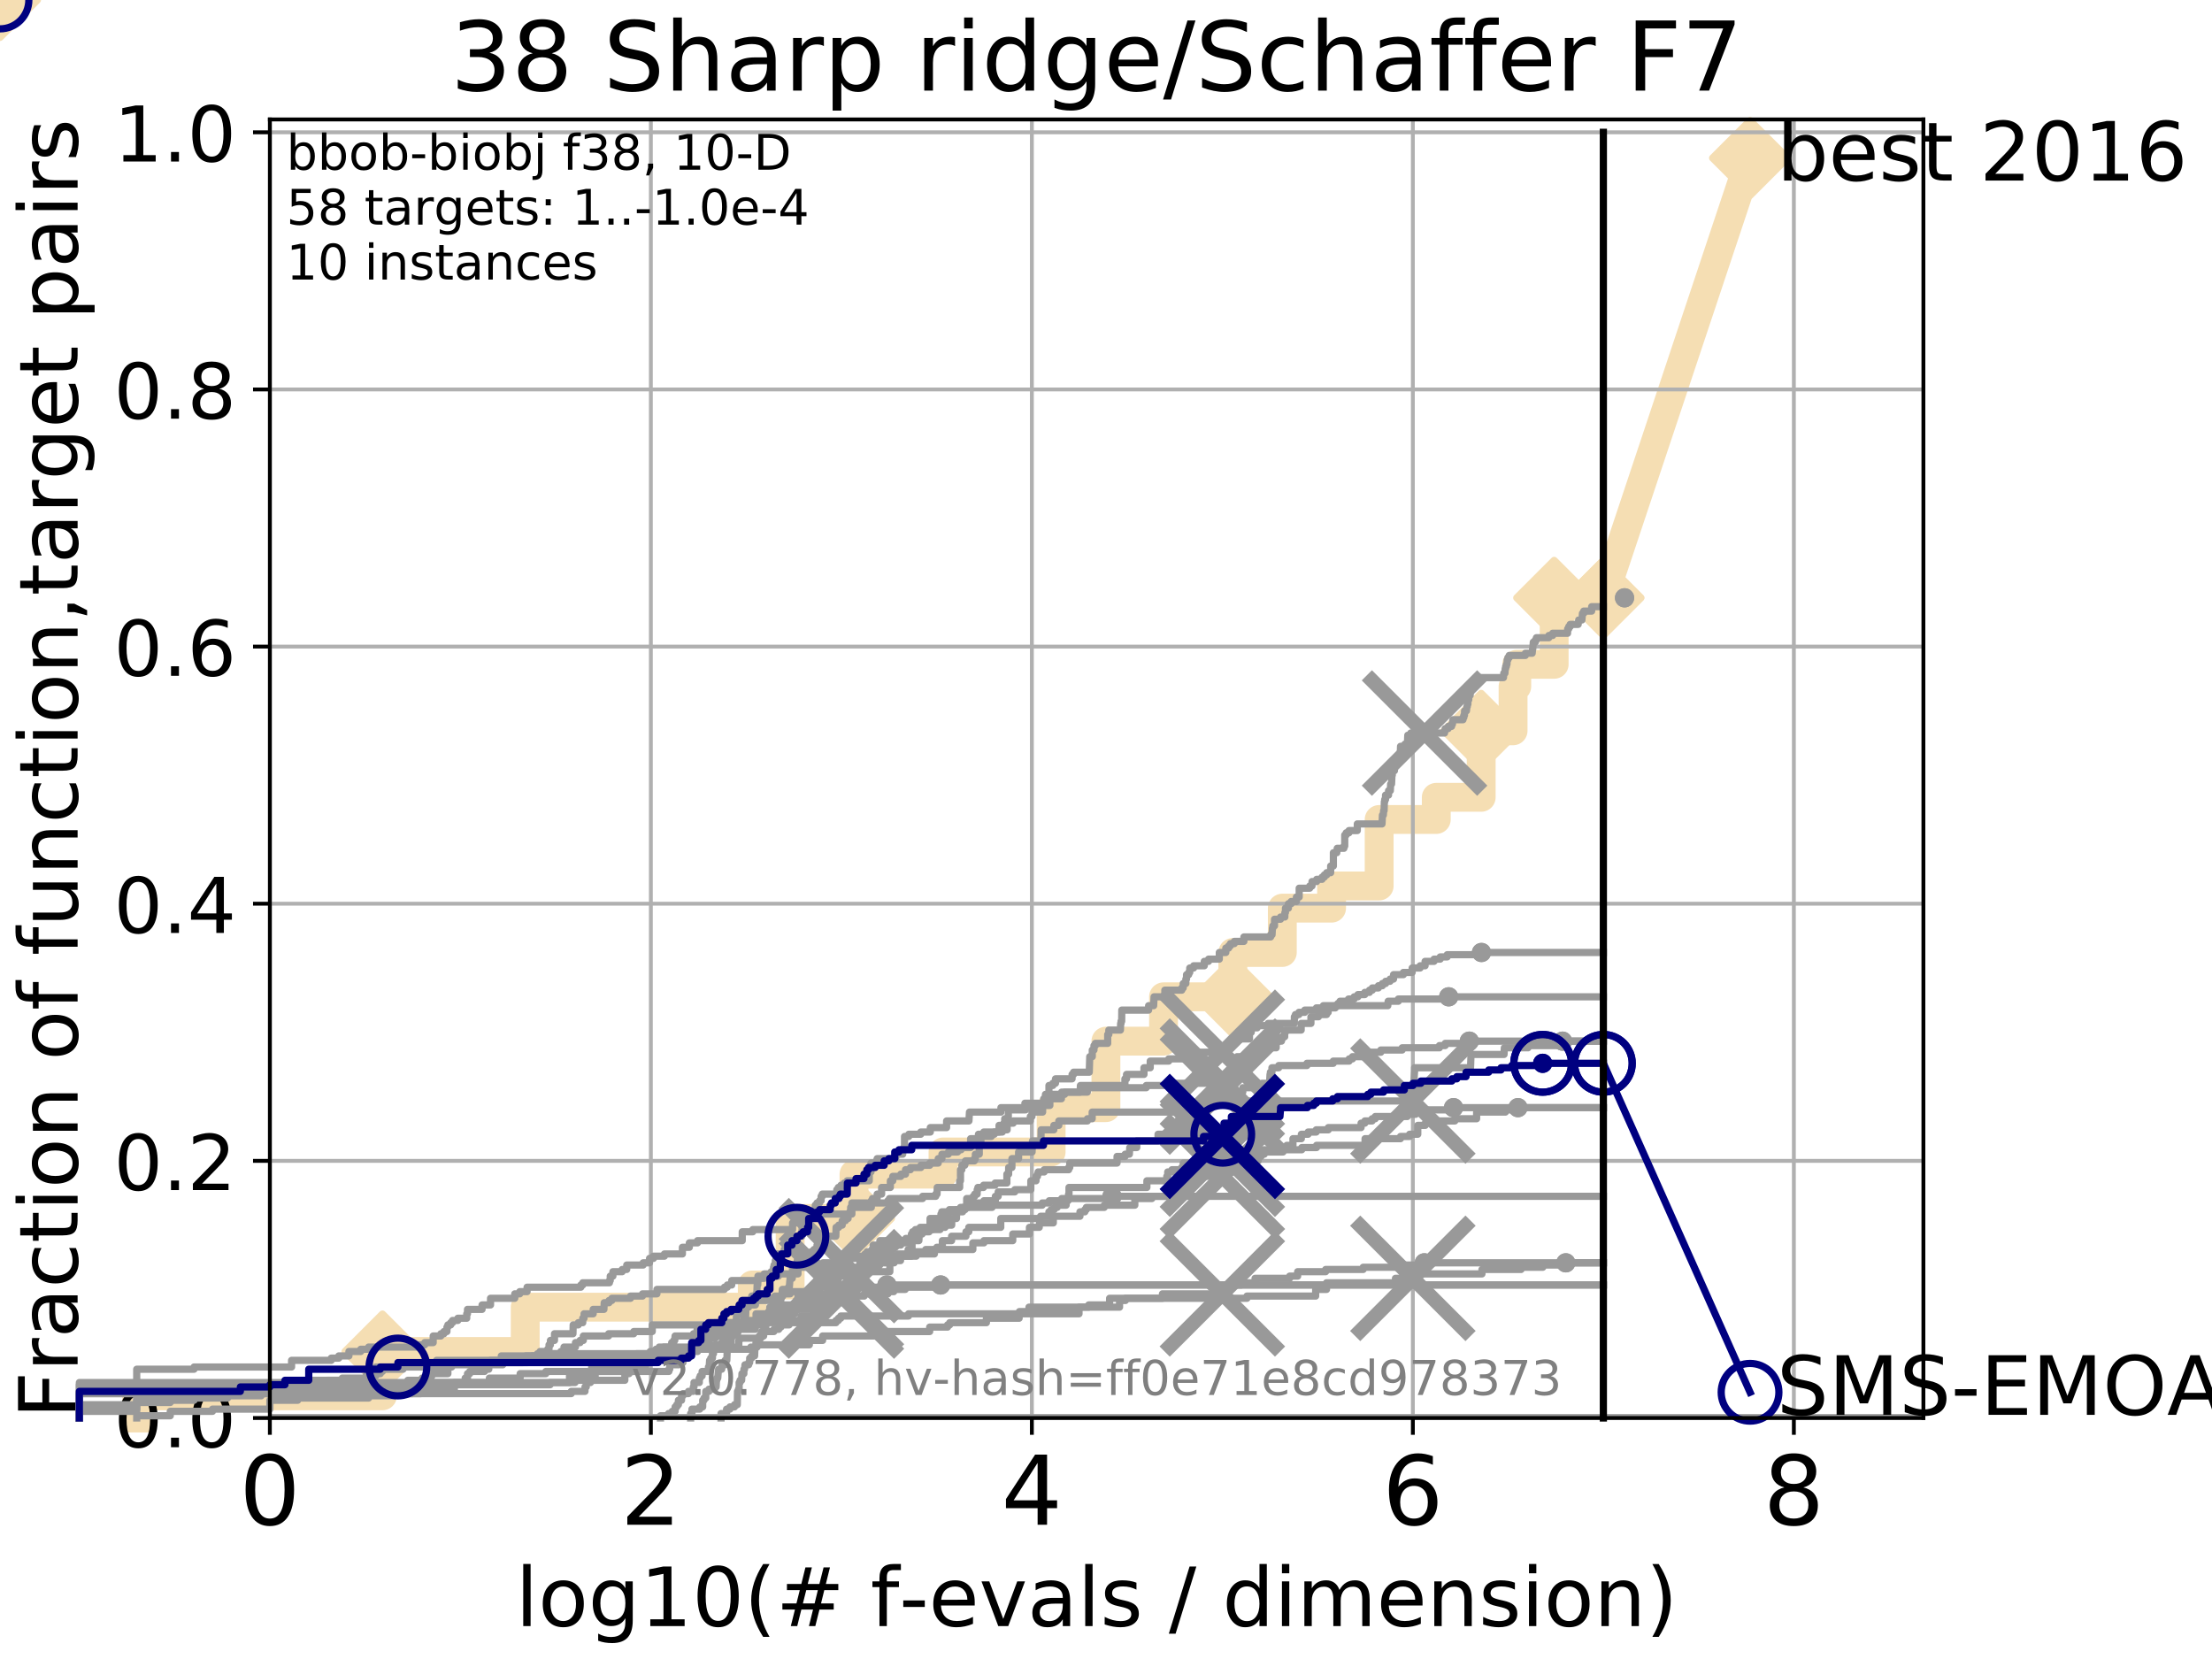 <?xml version="1.0" encoding="utf-8" standalone="no"?>
<!DOCTYPE svg PUBLIC "-//W3C//DTD SVG 1.1//EN"
  "http://www.w3.org/Graphics/SVG/1.1/DTD/svg11.dtd">
<!-- Created with matplotlib (http://matplotlib.org/) -->
<svg height="345pt" version="1.1" viewBox="0 0 460 345" width="460pt" xmlns="http://www.w3.org/2000/svg" xmlns:xlink="http://www.w3.org/1999/xlink">
 <defs>
  <style type="text/css">
*{stroke-linecap:butt;stroke-linejoin:round;}
  </style>
 </defs>
 <g id="figure_1">
  <g id="patch_1">
   <path d="M 0 345.6 
L 460.8 345.6 
L 460.8 0 
L 0 0 
z
" style="fill:#ffffff;"/>
  </g>
  <g id="axes_1">
   <g id="patch_2">
    <path d="M 56.12 294.88 
L 399.984 294.88 
L 399.984 24.84 
L 56.12 24.84 
z
" style="fill:#ffffff;"/>
   </g>
   <g id="line2d_1">
    <path d="M 28.43 294.88 
L 28.43 290.27 
L 79.535 290.27 
L 79.535 281.051 
L 109.223 281.051 
L 109.223 271.831 
L 156.442 271.831 
L 156.442 267.221 
L 164.315 267.221 
L 164.315 253.392 
L 177.595 253.392 
L 177.595 244.173 
L 196.103 244.173 
L 196.103 239.563 
L 218.591 239.563 
L 218.591 230.343 
L 229.981 230.343 
L 229.981 216.514 
L 241.965 216.514 
L 241.965 207.294 
L 256.376 207.294 
L 256.376 198.075 
L 266.667 198.075 
L 266.667 188.855 
L 276.911 188.855 
L 276.911 184.246 
L 286.805 184.246 
L 286.805 170.416 
L 298.682 170.416 
L 298.682 165.807 
L 308.024 165.807 
L 308.024 151.977 
L 314.654 151.977 
L 314.654 142.758 
L 315.42 142.758 
L 315.42 138.148 
L 323.2 138.148 
L 323.2 124.319 
L 333.43 124.319 
" style="fill:none;stroke:#f5deb3;stroke-linecap:square;stroke-width:6;"/>
   </g>
   <g id="line2d_2">
    <path d="M 0 0 
" style="fill:none;stroke:#f5deb3;stroke-linecap:square;stroke-width:6;"/>
    <defs>
     <path d="M -0 7.778 
L 7.778 0 
L 0 -7.778 
L -7.778 -0 
z
" id="m0989cc208e" style="stroke:#f5deb3;stroke-linejoin:miter;stroke-width:1.5;"/>
    </defs>
    <g>
     <use style="fill:#f5deb3;stroke:#f5deb3;stroke-linejoin:miter;stroke-width:1.5;" x="0" xlink:href="#m0989cc208e" y="0"/>
    </g>
   </g>
   <g id="line2d_3">
    <path d="M 333.43 124.319 
L 363.934 32.861 
" style="fill:none;stroke:#f5deb3;stroke-linecap:square;stroke-width:6;"/>
    <g>
     <use style="fill:#f5deb3;stroke:#f5deb3;stroke-linejoin:miter;stroke-width:1.5;" x="333.43" xlink:href="#m0989cc208e" y="124.319"/>
     <use style="fill:#f5deb3;stroke:#f5deb3;stroke-linejoin:miter;stroke-width:1.5;" x="363.934" xlink:href="#m0989cc208e" y="32.861"/>
    </g>
   </g>
   <g id="matplotlib.axis_1">
    <g id="xtick_1">
     <g id="line2d_4">
      <path clip-path="url(#pb3165ee2c1)" d="M 56.12 294.88 
L 56.12 24.84 
" style="fill:none;stroke:#b0b0b0;stroke-linecap:square;stroke-width:0.8;"/>
     </g>
     <g id="line2d_5">
      <defs>
       <path d="M 0 0 
L 0 3.5 
" id="mf2b9fe8277" style="stroke:#000000;stroke-width:0.8;"/>
      </defs>
      <g>
       <use style="stroke:#000000;stroke-width:0.8;" x="56.12" xlink:href="#mf2b9fe8277" y="294.88"/>
      </g>
     </g>
     <g id="text_1">
      <!-- 0 -->
      <defs>
       <path d="M 31.781 66.406 
Q 24.172 66.406 20.328 58.906 
Q 16.5 51.422 16.5 36.375 
Q 16.5 21.391 20.328 13.891 
Q 24.172 6.391 31.781 6.391 
Q 39.453 6.391 43.281 13.891 
Q 47.125 21.391 47.125 36.375 
Q 47.125 51.422 43.281 58.906 
Q 39.453 66.406 31.781 66.406 
z
M 31.781 74.219 
Q 44.047 74.219 50.516 64.516 
Q 56.984 54.828 56.984 36.375 
Q 56.984 17.969 50.516 8.266 
Q 44.047 -1.422 31.781 -1.422 
Q 19.531 -1.422 13.062 8.266 
Q 6.594 17.969 6.594 36.375 
Q 6.594 54.828 13.062 64.516 
Q 19.531 74.219 31.781 74.219 
z
" id="DejaVuSans-30"/>
      </defs>
      <g transform="translate(49.758 317.077)scale(0.2 -0.2)">
       <use xlink:href="#DejaVuSans-30"/>
      </g>
     </g>
    </g>
    <g id="xtick_2">
     <g id="line2d_6">
      <path clip-path="url(#pb3165ee2c1)" d="M 135.351 294.88 
L 135.351 24.84 
" style="fill:none;stroke:#b0b0b0;stroke-linecap:square;stroke-width:0.8;"/>
     </g>
     <g id="line2d_7">
      <g>
       <use style="stroke:#000000;stroke-width:0.8;" x="135.351" xlink:href="#mf2b9fe8277" y="294.88"/>
      </g>
     </g>
     <g id="text_2">
      <!-- 2 -->
      <defs>
       <path d="M 19.188 8.297 
L 53.609 8.297 
L 53.609 0 
L 7.328 0 
L 7.328 8.297 
Q 12.938 14.109 22.625 23.891 
Q 32.328 33.688 34.812 36.531 
Q 39.547 41.844 41.422 45.531 
Q 43.312 49.219 43.312 52.781 
Q 43.312 58.594 39.234 62.25 
Q 35.156 65.922 28.609 65.922 
Q 23.969 65.922 18.812 64.312 
Q 13.672 62.703 7.812 59.422 
L 7.812 69.391 
Q 13.766 71.781 18.938 73 
Q 24.125 74.219 28.422 74.219 
Q 39.75 74.219 46.484 68.547 
Q 53.219 62.891 53.219 53.422 
Q 53.219 48.922 51.531 44.891 
Q 49.859 40.875 45.406 35.406 
Q 44.188 33.984 37.641 27.219 
Q 31.109 20.453 19.188 8.297 
z
" id="DejaVuSans-32"/>
      </defs>
      <g transform="translate(128.989 317.077)scale(0.2 -0.2)">
       <use xlink:href="#DejaVuSans-32"/>
      </g>
     </g>
    </g>
    <g id="xtick_3">
     <g id="line2d_8">
      <path clip-path="url(#pb3165ee2c1)" d="M 214.583 294.88 
L 214.583 24.84 
" style="fill:none;stroke:#b0b0b0;stroke-linecap:square;stroke-width:0.8;"/>
     </g>
     <g id="line2d_9">
      <g>
       <use style="stroke:#000000;stroke-width:0.8;" x="214.583" xlink:href="#mf2b9fe8277" y="294.88"/>
      </g>
     </g>
     <g id="text_3">
      <!-- 4 -->
      <defs>
       <path d="M 37.797 64.312 
L 12.891 25.391 
L 37.797 25.391 
z
M 35.203 72.906 
L 47.609 72.906 
L 47.609 25.391 
L 58.016 25.391 
L 58.016 17.188 
L 47.609 17.188 
L 47.609 0 
L 37.797 0 
L 37.797 17.188 
L 4.891 17.188 
L 4.891 26.703 
z
" id="DejaVuSans-34"/>
      </defs>
      <g transform="translate(208.22 317.077)scale(0.2 -0.2)">
       <use xlink:href="#DejaVuSans-34"/>
      </g>
     </g>
    </g>
    <g id="xtick_4">
     <g id="line2d_10">
      <path clip-path="url(#pb3165ee2c1)" d="M 293.814 294.88 
L 293.814 24.84 
" style="fill:none;stroke:#b0b0b0;stroke-linecap:square;stroke-width:0.8;"/>
     </g>
     <g id="line2d_11">
      <g>
       <use style="stroke:#000000;stroke-width:0.8;" x="293.814" xlink:href="#mf2b9fe8277" y="294.88"/>
      </g>
     </g>
     <g id="text_4">
      <!-- 6 -->
      <defs>
       <path d="M 33.016 40.375 
Q 26.375 40.375 22.484 35.828 
Q 18.609 31.297 18.609 23.391 
Q 18.609 15.531 22.484 10.953 
Q 26.375 6.391 33.016 6.391 
Q 39.656 6.391 43.531 10.953 
Q 47.406 15.531 47.406 23.391 
Q 47.406 31.297 43.531 35.828 
Q 39.656 40.375 33.016 40.375 
z
M 52.594 71.297 
L 52.594 62.312 
Q 48.875 64.062 45.094 64.984 
Q 41.312 65.922 37.594 65.922 
Q 27.828 65.922 22.672 59.328 
Q 17.531 52.734 16.797 39.406 
Q 19.672 43.656 24.016 45.922 
Q 28.375 48.188 33.594 48.188 
Q 44.578 48.188 50.953 41.516 
Q 57.328 34.859 57.328 23.391 
Q 57.328 12.156 50.688 5.359 
Q 44.047 -1.422 33.016 -1.422 
Q 20.359 -1.422 13.672 8.266 
Q 6.984 17.969 6.984 36.375 
Q 6.984 53.656 15.188 63.938 
Q 23.391 74.219 37.203 74.219 
Q 40.922 74.219 44.703 73.484 
Q 48.484 72.75 52.594 71.297 
z
" id="DejaVuSans-36"/>
      </defs>
      <g transform="translate(287.452 317.077)scale(0.2 -0.2)">
       <use xlink:href="#DejaVuSans-36"/>
      </g>
     </g>
    </g>
    <g id="xtick_5">
     <g id="line2d_12">
      <path clip-path="url(#pb3165ee2c1)" d="M 373.045 294.88 
L 373.045 24.84 
" style="fill:none;stroke:#b0b0b0;stroke-linecap:square;stroke-width:0.8;"/>
     </g>
     <g id="line2d_13">
      <g>
       <use style="stroke:#000000;stroke-width:0.8;" x="373.045" xlink:href="#mf2b9fe8277" y="294.88"/>
      </g>
     </g>
     <g id="text_5">
      <!-- 8 -->
      <defs>
       <path d="M 31.781 34.625 
Q 24.75 34.625 20.719 30.859 
Q 16.703 27.094 16.703 20.516 
Q 16.703 13.922 20.719 10.156 
Q 24.75 6.391 31.781 6.391 
Q 38.812 6.391 42.859 10.172 
Q 46.922 13.969 46.922 20.516 
Q 46.922 27.094 42.891 30.859 
Q 38.875 34.625 31.781 34.625 
z
M 21.922 38.812 
Q 15.578 40.375 12.031 44.719 
Q 8.5 49.078 8.5 55.328 
Q 8.5 64.062 14.719 69.141 
Q 20.953 74.219 31.781 74.219 
Q 42.672 74.219 48.875 69.141 
Q 55.078 64.062 55.078 55.328 
Q 55.078 49.078 51.531 44.719 
Q 48 40.375 41.703 38.812 
Q 48.828 37.156 52.797 32.312 
Q 56.781 27.484 56.781 20.516 
Q 56.781 9.906 50.312 4.234 
Q 43.844 -1.422 31.781 -1.422 
Q 19.734 -1.422 13.25 4.234 
Q 6.781 9.906 6.781 20.516 
Q 6.781 27.484 10.781 32.312 
Q 14.797 37.156 21.922 38.812 
z
M 18.312 54.391 
Q 18.312 48.734 21.844 45.562 
Q 25.391 42.391 31.781 42.391 
Q 38.141 42.391 41.719 45.562 
Q 45.312 48.734 45.312 54.391 
Q 45.312 60.062 41.719 63.234 
Q 38.141 66.406 31.781 66.406 
Q 25.391 66.406 21.844 63.234 
Q 18.312 60.062 18.312 54.391 
z
" id="DejaVuSans-38"/>
      </defs>
      <g transform="translate(366.683 317.077)scale(0.2 -0.2)">
       <use xlink:href="#DejaVuSans-38"/>
      </g>
     </g>
    </g>
    <g id="text_6">
     <!-- log10(# f-evals / dimension) -->
     <defs>
      <path d="M 9.422 75.984 
L 18.406 75.984 
L 18.406 0 
L 9.422 0 
z
" id="DejaVuSans-6c"/>
      <path d="M 30.609 48.391 
Q 23.391 48.391 19.188 42.75 
Q 14.984 37.109 14.984 27.297 
Q 14.984 17.484 19.156 11.844 
Q 23.344 6.203 30.609 6.203 
Q 37.797 6.203 41.984 11.859 
Q 46.188 17.531 46.188 27.297 
Q 46.188 37.016 41.984 42.703 
Q 37.797 48.391 30.609 48.391 
z
M 30.609 56 
Q 42.328 56 49.016 48.375 
Q 55.719 40.766 55.719 27.297 
Q 55.719 13.875 49.016 6.219 
Q 42.328 -1.422 30.609 -1.422 
Q 18.844 -1.422 12.172 6.219 
Q 5.516 13.875 5.516 27.297 
Q 5.516 40.766 12.172 48.375 
Q 18.844 56 30.609 56 
z
" id="DejaVuSans-6f"/>
      <path d="M 45.406 27.984 
Q 45.406 37.75 41.375 43.109 
Q 37.359 48.484 30.078 48.484 
Q 22.859 48.484 18.828 43.109 
Q 14.797 37.75 14.797 27.984 
Q 14.797 18.266 18.828 12.891 
Q 22.859 7.516 30.078 7.516 
Q 37.359 7.516 41.375 12.891 
Q 45.406 18.266 45.406 27.984 
z
M 54.391 6.781 
Q 54.391 -7.172 48.188 -13.984 
Q 42 -20.797 29.203 -20.797 
Q 24.469 -20.797 20.266 -20.094 
Q 16.062 -19.391 12.109 -17.922 
L 12.109 -9.188 
Q 16.062 -11.328 19.922 -12.344 
Q 23.781 -13.375 27.781 -13.375 
Q 36.625 -13.375 41.016 -8.766 
Q 45.406 -4.156 45.406 5.172 
L 45.406 9.625 
Q 42.625 4.781 38.281 2.391 
Q 33.938 0 27.875 0 
Q 17.828 0 11.672 7.656 
Q 5.516 15.328 5.516 27.984 
Q 5.516 40.672 11.672 48.328 
Q 17.828 56 27.875 56 
Q 33.938 56 38.281 53.609 
Q 42.625 51.219 45.406 46.391 
L 45.406 54.688 
L 54.391 54.688 
z
" id="DejaVuSans-67"/>
      <path d="M 12.406 8.297 
L 28.516 8.297 
L 28.516 63.922 
L 10.984 60.406 
L 10.984 69.391 
L 28.422 72.906 
L 38.281 72.906 
L 38.281 8.297 
L 54.391 8.297 
L 54.391 0 
L 12.406 0 
z
" id="DejaVuSans-31"/>
      <path d="M 31 75.875 
Q 24.469 64.656 21.281 53.656 
Q 18.109 42.672 18.109 31.391 
Q 18.109 20.125 21.312 9.062 
Q 24.516 -2 31 -13.188 
L 23.188 -13.188 
Q 15.875 -1.703 12.234 9.375 
Q 8.594 20.453 8.594 31.391 
Q 8.594 42.281 12.203 53.312 
Q 15.828 64.359 23.188 75.875 
z
" id="DejaVuSans-28"/>
      <path d="M 51.125 44 
L 36.922 44 
L 32.812 27.688 
L 47.125 27.688 
z
M 43.797 71.781 
L 38.719 51.516 
L 52.984 51.516 
L 58.109 71.781 
L 65.922 71.781 
L 60.891 51.516 
L 76.125 51.516 
L 76.125 44 
L 58.984 44 
L 54.984 27.688 
L 70.516 27.688 
L 70.516 20.219 
L 53.078 20.219 
L 48 0 
L 40.188 0 
L 45.219 20.219 
L 30.906 20.219 
L 25.875 0 
L 18.016 0 
L 23.094 20.219 
L 7.719 20.219 
L 7.719 27.688 
L 24.906 27.688 
L 29 44 
L 13.281 44 
L 13.281 51.516 
L 30.906 51.516 
L 35.891 71.781 
z
" id="DejaVuSans-23"/>
      <path id="DejaVuSans-20"/>
      <path d="M 37.109 75.984 
L 37.109 68.5 
L 28.516 68.5 
Q 23.688 68.5 21.797 66.547 
Q 19.922 64.594 19.922 59.516 
L 19.922 54.688 
L 34.719 54.688 
L 34.719 47.703 
L 19.922 47.703 
L 19.922 0 
L 10.891 0 
L 10.891 47.703 
L 2.297 47.703 
L 2.297 54.688 
L 10.891 54.688 
L 10.891 58.5 
Q 10.891 67.625 15.141 71.797 
Q 19.391 75.984 28.609 75.984 
z
" id="DejaVuSans-66"/>
      <path d="M 4.891 31.391 
L 31.203 31.391 
L 31.203 23.391 
L 4.891 23.391 
z
" id="DejaVuSans-2d"/>
      <path d="M 56.203 29.594 
L 56.203 25.203 
L 14.891 25.203 
Q 15.484 15.922 20.484 11.062 
Q 25.484 6.203 34.422 6.203 
Q 39.594 6.203 44.453 7.469 
Q 49.312 8.734 54.109 11.281 
L 54.109 2.781 
Q 49.266 0.734 44.188 -0.344 
Q 39.109 -1.422 33.891 -1.422 
Q 20.797 -1.422 13.156 6.188 
Q 5.516 13.812 5.516 26.812 
Q 5.516 40.234 12.766 48.109 
Q 20.016 56 32.328 56 
Q 43.359 56 49.781 48.891 
Q 56.203 41.797 56.203 29.594 
z
M 47.219 32.234 
Q 47.125 39.594 43.094 43.984 
Q 39.062 48.391 32.422 48.391 
Q 24.906 48.391 20.391 44.141 
Q 15.875 39.891 15.188 32.172 
z
" id="DejaVuSans-65"/>
      <path d="M 2.984 54.688 
L 12.5 54.688 
L 29.594 8.797 
L 46.688 54.688 
L 56.203 54.688 
L 35.688 0 
L 23.484 0 
z
" id="DejaVuSans-76"/>
      <path d="M 34.281 27.484 
Q 23.391 27.484 19.188 25 
Q 14.984 22.516 14.984 16.5 
Q 14.984 11.719 18.141 8.906 
Q 21.297 6.109 26.703 6.109 
Q 34.188 6.109 38.703 11.406 
Q 43.219 16.703 43.219 25.484 
L 43.219 27.484 
z
M 52.203 31.203 
L 52.203 0 
L 43.219 0 
L 43.219 8.297 
Q 40.141 3.328 35.547 0.953 
Q 30.953 -1.422 24.312 -1.422 
Q 15.922 -1.422 10.953 3.297 
Q 6 8.016 6 15.922 
Q 6 25.141 12.172 29.828 
Q 18.359 34.516 30.609 34.516 
L 43.219 34.516 
L 43.219 35.406 
Q 43.219 41.609 39.141 45 
Q 35.062 48.391 27.688 48.391 
Q 23 48.391 18.547 47.266 
Q 14.109 46.141 10.016 43.891 
L 10.016 52.203 
Q 14.938 54.109 19.578 55.047 
Q 24.219 56 28.609 56 
Q 40.484 56 46.344 49.844 
Q 52.203 43.703 52.203 31.203 
z
" id="DejaVuSans-61"/>
      <path d="M 44.281 53.078 
L 44.281 44.578 
Q 40.484 46.531 36.375 47.5 
Q 32.281 48.484 27.875 48.484 
Q 21.188 48.484 17.844 46.438 
Q 14.5 44.391 14.5 40.281 
Q 14.5 37.156 16.891 35.375 
Q 19.281 33.594 26.516 31.984 
L 29.594 31.297 
Q 39.156 29.25 43.188 25.516 
Q 47.219 21.781 47.219 15.094 
Q 47.219 7.469 41.188 3.016 
Q 35.156 -1.422 24.609 -1.422 
Q 20.219 -1.422 15.453 -0.562 
Q 10.688 0.297 5.422 2 
L 5.422 11.281 
Q 10.406 8.688 15.234 7.391 
Q 20.062 6.109 24.812 6.109 
Q 31.156 6.109 34.562 8.281 
Q 37.984 10.453 37.984 14.406 
Q 37.984 18.062 35.516 20.016 
Q 33.062 21.969 24.703 23.781 
L 21.578 24.516 
Q 13.234 26.266 9.516 29.906 
Q 5.812 33.547 5.812 39.891 
Q 5.812 47.609 11.281 51.797 
Q 16.75 56 26.812 56 
Q 31.781 56 36.172 55.266 
Q 40.578 54.547 44.281 53.078 
z
" id="DejaVuSans-73"/>
      <path d="M 25.391 72.906 
L 33.688 72.906 
L 8.297 -9.281 
L 0 -9.281 
z
" id="DejaVuSans-2f"/>
      <path d="M 45.406 46.391 
L 45.406 75.984 
L 54.391 75.984 
L 54.391 0 
L 45.406 0 
L 45.406 8.203 
Q 42.578 3.328 38.25 0.953 
Q 33.938 -1.422 27.875 -1.422 
Q 17.969 -1.422 11.734 6.484 
Q 5.516 14.406 5.516 27.297 
Q 5.516 40.188 11.734 48.094 
Q 17.969 56 27.875 56 
Q 33.938 56 38.25 53.625 
Q 42.578 51.266 45.406 46.391 
z
M 14.797 27.297 
Q 14.797 17.391 18.875 11.75 
Q 22.953 6.109 30.078 6.109 
Q 37.203 6.109 41.297 11.75 
Q 45.406 17.391 45.406 27.297 
Q 45.406 37.203 41.297 42.844 
Q 37.203 48.484 30.078 48.484 
Q 22.953 48.484 18.875 42.844 
Q 14.797 37.203 14.797 27.297 
z
" id="DejaVuSans-64"/>
      <path d="M 9.422 54.688 
L 18.406 54.688 
L 18.406 0 
L 9.422 0 
z
M 9.422 75.984 
L 18.406 75.984 
L 18.406 64.594 
L 9.422 64.594 
z
" id="DejaVuSans-69"/>
      <path d="M 52 44.188 
Q 55.375 50.25 60.062 53.125 
Q 64.75 56 71.094 56 
Q 79.641 56 84.281 50.016 
Q 88.922 44.047 88.922 33.016 
L 88.922 0 
L 79.891 0 
L 79.891 32.719 
Q 79.891 40.578 77.094 44.375 
Q 74.312 48.188 68.609 48.188 
Q 61.625 48.188 57.562 43.547 
Q 53.516 38.922 53.516 30.906 
L 53.516 0 
L 44.484 0 
L 44.484 32.719 
Q 44.484 40.625 41.703 44.406 
Q 38.922 48.188 33.109 48.188 
Q 26.219 48.188 22.156 43.531 
Q 18.109 38.875 18.109 30.906 
L 18.109 0 
L 9.078 0 
L 9.078 54.688 
L 18.109 54.688 
L 18.109 46.188 
Q 21.188 51.219 25.484 53.609 
Q 29.781 56 35.688 56 
Q 41.656 56 45.828 52.969 
Q 50 49.953 52 44.188 
z
" id="DejaVuSans-6d"/>
      <path d="M 54.891 33.016 
L 54.891 0 
L 45.906 0 
L 45.906 32.719 
Q 45.906 40.484 42.875 44.328 
Q 39.844 48.188 33.797 48.188 
Q 26.516 48.188 22.312 43.547 
Q 18.109 38.922 18.109 30.906 
L 18.109 0 
L 9.078 0 
L 9.078 54.688 
L 18.109 54.688 
L 18.109 46.188 
Q 21.344 51.125 25.703 53.562 
Q 30.078 56 35.797 56 
Q 45.219 56 50.047 50.172 
Q 54.891 44.344 54.891 33.016 
z
" id="DejaVuSans-6e"/>
      <path d="M 8.016 75.875 
L 15.828 75.875 
Q 23.141 64.359 26.781 53.312 
Q 30.422 42.281 30.422 31.391 
Q 30.422 20.453 26.781 9.375 
Q 23.141 -1.703 15.828 -13.188 
L 8.016 -13.188 
Q 14.5 -2 17.703 9.062 
Q 20.906 20.125 20.906 31.391 
Q 20.906 42.672 17.703 53.656 
Q 14.5 64.656 8.016 75.875 
z
" id="DejaVuSans-29"/>
     </defs>
     <g transform="translate(107.211 338.154)scale(0.17 -0.17)">
      <use xlink:href="#DejaVuSans-6c"/>
      <use x="27.783" xlink:href="#DejaVuSans-6f"/>
      <use x="88.965" xlink:href="#DejaVuSans-67"/>
      <use x="152.441" xlink:href="#DejaVuSans-31"/>
      <use x="216.064" xlink:href="#DejaVuSans-30"/>
      <use x="279.688" xlink:href="#DejaVuSans-28"/>
      <use x="318.701" xlink:href="#DejaVuSans-23"/>
      <use x="402.49" xlink:href="#DejaVuSans-20"/>
      <use x="434.277" xlink:href="#DejaVuSans-66"/>
      <use x="469.404" xlink:href="#DejaVuSans-2d"/>
      <use x="505.488" xlink:href="#DejaVuSans-65"/>
      <use x="567.012" xlink:href="#DejaVuSans-76"/>
      <use x="626.191" xlink:href="#DejaVuSans-61"/>
      <use x="687.471" xlink:href="#DejaVuSans-6c"/>
      <use x="715.254" xlink:href="#DejaVuSans-73"/>
      <use x="767.354" xlink:href="#DejaVuSans-20"/>
      <use x="799.141" xlink:href="#DejaVuSans-2f"/>
      <use x="832.832" xlink:href="#DejaVuSans-20"/>
      <use x="864.619" xlink:href="#DejaVuSans-64"/>
      <use x="928.096" xlink:href="#DejaVuSans-69"/>
      <use x="955.879" xlink:href="#DejaVuSans-6d"/>
      <use x="1053.291" xlink:href="#DejaVuSans-65"/>
      <use x="1114.814" xlink:href="#DejaVuSans-6e"/>
      <use x="1178.193" xlink:href="#DejaVuSans-73"/>
      <use x="1230.293" xlink:href="#DejaVuSans-69"/>
      <use x="1258.076" xlink:href="#DejaVuSans-6f"/>
      <use x="1319.258" xlink:href="#DejaVuSans-6e"/>
      <use x="1382.637" xlink:href="#DejaVuSans-29"/>
     </g>
    </g>
   </g>
   <g id="matplotlib.axis_2">
    <g id="ytick_1">
     <g id="line2d_14">
      <path clip-path="url(#pb3165ee2c1)" d="M 56.12 294.88 
L 399.984 294.88 
" style="fill:none;stroke:#b0b0b0;stroke-linecap:square;stroke-width:0.8;"/>
     </g>
     <g id="line2d_15">
      <defs>
       <path d="M 0 0 
L -3.5 0 
" id="mb809881c22" style="stroke:#000000;stroke-width:0.8;"/>
      </defs>
      <g>
       <use style="stroke:#000000;stroke-width:0.8;" x="56.12" xlink:href="#mb809881c22" y="294.88"/>
      </g>
     </g>
     <g id="text_7">
      <!-- 0.0 -->
      <defs>
       <path d="M 10.688 12.406 
L 21 12.406 
L 21 0 
L 10.688 0 
z
" id="DejaVuSans-2e"/>
      </defs>
      <g transform="translate(23.675 300.959)scale(0.16 -0.16)">
       <use xlink:href="#DejaVuSans-30"/>
       <use x="63.623" xlink:href="#DejaVuSans-2e"/>
       <use x="95.41" xlink:href="#DejaVuSans-30"/>
      </g>
     </g>
    </g>
    <g id="ytick_2">
     <g id="line2d_16">
      <path clip-path="url(#pb3165ee2c1)" d="M 56.12 241.407 
L 399.984 241.407 
" style="fill:none;stroke:#b0b0b0;stroke-linecap:square;stroke-width:0.8;"/>
     </g>
     <g id="line2d_17">
      <g>
       <use style="stroke:#000000;stroke-width:0.8;" x="56.12" xlink:href="#mb809881c22" y="241.407"/>
      </g>
     </g>
     <g id="text_8">
      <!-- 0.2 -->
      <g transform="translate(23.675 247.485)scale(0.16 -0.16)">
       <use xlink:href="#DejaVuSans-30"/>
       <use x="63.623" xlink:href="#DejaVuSans-2e"/>
       <use x="95.41" xlink:href="#DejaVuSans-32"/>
      </g>
     </g>
    </g>
    <g id="ytick_3">
     <g id="line2d_18">
      <path clip-path="url(#pb3165ee2c1)" d="M 56.12 187.933 
L 399.984 187.933 
" style="fill:none;stroke:#b0b0b0;stroke-linecap:square;stroke-width:0.8;"/>
     </g>
     <g id="line2d_19">
      <g>
       <use style="stroke:#000000;stroke-width:0.8;" x="56.12" xlink:href="#mb809881c22" y="187.933"/>
      </g>
     </g>
     <g id="text_9">
      <!-- 0.4 -->
      <g transform="translate(23.675 194.012)scale(0.16 -0.16)">
       <use xlink:href="#DejaVuSans-30"/>
       <use x="63.623" xlink:href="#DejaVuSans-2e"/>
       <use x="95.41" xlink:href="#DejaVuSans-34"/>
      </g>
     </g>
    </g>
    <g id="ytick_4">
     <g id="line2d_20">
      <path clip-path="url(#pb3165ee2c1)" d="M 56.12 134.46 
L 399.984 134.46 
" style="fill:none;stroke:#b0b0b0;stroke-linecap:square;stroke-width:0.8;"/>
     </g>
     <g id="line2d_21">
      <g>
       <use style="stroke:#000000;stroke-width:0.8;" x="56.12" xlink:href="#mb809881c22" y="134.46"/>
      </g>
     </g>
     <g id="text_10">
      <!-- 0.6 -->
      <g transform="translate(23.675 140.539)scale(0.16 -0.16)">
       <use xlink:href="#DejaVuSans-30"/>
       <use x="63.623" xlink:href="#DejaVuSans-2e"/>
       <use x="95.41" xlink:href="#DejaVuSans-36"/>
      </g>
     </g>
    </g>
    <g id="ytick_5">
     <g id="line2d_22">
      <path clip-path="url(#pb3165ee2c1)" d="M 56.12 80.987 
L 399.984 80.987 
" style="fill:none;stroke:#b0b0b0;stroke-linecap:square;stroke-width:0.8;"/>
     </g>
     <g id="line2d_23">
      <g>
       <use style="stroke:#000000;stroke-width:0.8;" x="56.12" xlink:href="#mb809881c22" y="80.987"/>
      </g>
     </g>
     <g id="text_11">
      <!-- 0.8 -->
      <g transform="translate(23.675 87.066)scale(0.16 -0.16)">
       <use xlink:href="#DejaVuSans-30"/>
       <use x="63.623" xlink:href="#DejaVuSans-2e"/>
       <use x="95.41" xlink:href="#DejaVuSans-38"/>
      </g>
     </g>
    </g>
    <g id="ytick_6">
     <g id="line2d_24">
      <path clip-path="url(#pb3165ee2c1)" d="M 56.12 27.514 
L 399.984 27.514 
" style="fill:none;stroke:#b0b0b0;stroke-linecap:square;stroke-width:0.8;"/>
     </g>
     <g id="line2d_25">
      <g>
       <use style="stroke:#000000;stroke-width:0.8;" x="56.12" xlink:href="#mb809881c22" y="27.514"/>
      </g>
     </g>
     <g id="text_12">
      <!-- 1.0 -->
      <g transform="translate(23.675 33.592)scale(0.16 -0.16)">
       <use xlink:href="#DejaVuSans-31"/>
       <use x="63.623" xlink:href="#DejaVuSans-2e"/>
       <use x="95.41" xlink:href="#DejaVuSans-30"/>
      </g>
     </g>
    </g>
    <g id="text_13">
     <!-- Fraction of function,target pairs -->
     <defs>
      <path d="M 9.812 72.906 
L 51.703 72.906 
L 51.703 64.594 
L 19.672 64.594 
L 19.672 43.109 
L 48.578 43.109 
L 48.578 34.812 
L 19.672 34.812 
L 19.672 0 
L 9.812 0 
z
" id="DejaVuSans-46"/>
      <path d="M 41.109 46.297 
Q 39.594 47.172 37.812 47.578 
Q 36.031 48 33.891 48 
Q 26.266 48 22.188 43.047 
Q 18.109 38.094 18.109 28.812 
L 18.109 0 
L 9.078 0 
L 9.078 54.688 
L 18.109 54.688 
L 18.109 46.188 
Q 20.953 51.172 25.484 53.578 
Q 30.031 56 36.531 56 
Q 37.453 56 38.578 55.875 
Q 39.703 55.766 41.062 55.516 
z
" id="DejaVuSans-72"/>
      <path d="M 48.781 52.594 
L 48.781 44.188 
Q 44.969 46.297 41.141 47.344 
Q 37.312 48.391 33.406 48.391 
Q 24.656 48.391 19.812 42.844 
Q 14.984 37.312 14.984 27.297 
Q 14.984 17.281 19.812 11.734 
Q 24.656 6.203 33.406 6.203 
Q 37.312 6.203 41.141 7.25 
Q 44.969 8.297 48.781 10.406 
L 48.781 2.094 
Q 45.016 0.344 40.984 -0.531 
Q 36.969 -1.422 32.422 -1.422 
Q 20.062 -1.422 12.781 6.344 
Q 5.516 14.109 5.516 27.297 
Q 5.516 40.672 12.859 48.328 
Q 20.219 56 33.016 56 
Q 37.156 56 41.109 55.141 
Q 45.062 54.297 48.781 52.594 
z
" id="DejaVuSans-63"/>
      <path d="M 18.312 70.219 
L 18.312 54.688 
L 36.812 54.688 
L 36.812 47.703 
L 18.312 47.703 
L 18.312 18.016 
Q 18.312 11.328 20.141 9.422 
Q 21.969 7.516 27.594 7.516 
L 36.812 7.516 
L 36.812 0 
L 27.594 0 
Q 17.188 0 13.234 3.875 
Q 9.281 7.766 9.281 18.016 
L 9.281 47.703 
L 2.688 47.703 
L 2.688 54.688 
L 9.281 54.688 
L 9.281 70.219 
z
" id="DejaVuSans-74"/>
      <path d="M 8.5 21.578 
L 8.5 54.688 
L 17.484 54.688 
L 17.484 21.922 
Q 17.484 14.156 20.5 10.266 
Q 23.531 6.391 29.594 6.391 
Q 36.859 6.391 41.078 11.031 
Q 45.312 15.672 45.312 23.688 
L 45.312 54.688 
L 54.297 54.688 
L 54.297 0 
L 45.312 0 
L 45.312 8.406 
Q 42.047 3.422 37.719 1 
Q 33.406 -1.422 27.688 -1.422 
Q 18.266 -1.422 13.375 4.438 
Q 8.5 10.297 8.5 21.578 
z
M 31.109 56 
z
" id="DejaVuSans-75"/>
      <path d="M 11.719 12.406 
L 22.016 12.406 
L 22.016 4 
L 14.016 -11.625 
L 7.719 -11.625 
L 11.719 4 
z
" id="DejaVuSans-2c"/>
      <path d="M 18.109 8.203 
L 18.109 -20.797 
L 9.078 -20.797 
L 9.078 54.688 
L 18.109 54.688 
L 18.109 46.391 
Q 20.953 51.266 25.266 53.625 
Q 29.594 56 35.594 56 
Q 45.562 56 51.781 48.094 
Q 58.016 40.188 58.016 27.297 
Q 58.016 14.406 51.781 6.484 
Q 45.562 -1.422 35.594 -1.422 
Q 29.594 -1.422 25.266 0.953 
Q 20.953 3.328 18.109 8.203 
z
M 48.688 27.297 
Q 48.688 37.203 44.609 42.844 
Q 40.531 48.484 33.406 48.484 
Q 26.266 48.484 22.188 42.844 
Q 18.109 37.203 18.109 27.297 
Q 18.109 17.391 22.188 11.75 
Q 26.266 6.109 33.406 6.109 
Q 40.531 6.109 44.609 11.75 
Q 48.688 17.391 48.688 27.297 
z
" id="DejaVuSans-70"/>
     </defs>
     <g transform="translate(16.14 294.999)rotate(-90)scale(0.17 -0.17)">
      <use xlink:href="#DejaVuSans-46"/>
      <use x="57.41" xlink:href="#DejaVuSans-72"/>
      <use x="98.523" xlink:href="#DejaVuSans-61"/>
      <use x="159.803" xlink:href="#DejaVuSans-63"/>
      <use x="214.783" xlink:href="#DejaVuSans-74"/>
      <use x="253.992" xlink:href="#DejaVuSans-69"/>
      <use x="281.775" xlink:href="#DejaVuSans-6f"/>
      <use x="342.957" xlink:href="#DejaVuSans-6e"/>
      <use x="406.336" xlink:href="#DejaVuSans-20"/>
      <use x="438.123" xlink:href="#DejaVuSans-6f"/>
      <use x="499.305" xlink:href="#DejaVuSans-66"/>
      <use x="534.51" xlink:href="#DejaVuSans-20"/>
      <use x="566.297" xlink:href="#DejaVuSans-66"/>
      <use x="601.502" xlink:href="#DejaVuSans-75"/>
      <use x="664.881" xlink:href="#DejaVuSans-6e"/>
      <use x="728.26" xlink:href="#DejaVuSans-63"/>
      <use x="783.24" xlink:href="#DejaVuSans-74"/>
      <use x="822.449" xlink:href="#DejaVuSans-69"/>
      <use x="850.232" xlink:href="#DejaVuSans-6f"/>
      <use x="911.414" xlink:href="#DejaVuSans-6e"/>
      <use x="974.793" xlink:href="#DejaVuSans-2c"/>
      <use x="1006.58" xlink:href="#DejaVuSans-74"/>
      <use x="1045.789" xlink:href="#DejaVuSans-61"/>
      <use x="1107.068" xlink:href="#DejaVuSans-72"/>
      <use x="1148.166" xlink:href="#DejaVuSans-67"/>
      <use x="1211.643" xlink:href="#DejaVuSans-65"/>
      <use x="1273.166" xlink:href="#DejaVuSans-74"/>
      <use x="1312.375" xlink:href="#DejaVuSans-20"/>
      <use x="1344.162" xlink:href="#DejaVuSans-70"/>
      <use x="1407.639" xlink:href="#DejaVuSans-61"/>
      <use x="1468.918" xlink:href="#DejaVuSans-69"/>
      <use x="1496.701" xlink:href="#DejaVuSans-72"/>
      <use x="1537.814" xlink:href="#DejaVuSans-73"/>
     </g>
    </g>
   </g>
   <g id="line2d_26">
    <defs>
     <path d="M 0 1.5 
C 0.398 1.5 0.779 1.342 1.061 1.061 
C 1.342 0.779 1.5 0.398 1.5 0 
C 1.5 -0.398 1.342 -0.779 1.061 -1.061 
C 0.779 -1.342 0.398 -1.5 0 -1.5 
C -0.398 -1.5 -0.779 -1.342 -1.061 -1.061 
C -1.342 -0.779 -1.5 -0.398 -1.5 0 
C -1.5 0.398 -1.342 0.779 -1.061 1.061 
C -0.779 1.342 -0.398 1.5 0 1.5 
z
" id="m788ad08242" style="stroke:#f5deb3;"/>
    </defs>
    <g>
     <use style="fill:#f5deb3;stroke:#f5deb3;" x="323.2" xlink:href="#m788ad08242" y="124.319"/>
     <use style="fill:#f5deb3;stroke:#f5deb3;" x="323.2" xlink:href="#m788ad08242" y="124.319"/>
    </g>
   </g>
   <g id="line2d_27">
    <g>
     <use style="fill:#f5deb3;stroke:#f5deb3;stroke-linejoin:miter;stroke-width:1.5;" x="79.535" xlink:href="#m0989cc208e" y="281.051"/>
     <use style="fill:#f5deb3;stroke:#f5deb3;stroke-linejoin:miter;stroke-width:1.5;" x="177.595" xlink:href="#m0989cc208e" y="253.392"/>
     <use style="fill:#f5deb3;stroke:#f5deb3;stroke-linejoin:miter;stroke-width:1.5;" x="256.376" xlink:href="#m0989cc208e" y="207.294"/>
     <use style="fill:#f5deb3;stroke:#f5deb3;stroke-linejoin:miter;stroke-width:1.5;" x="308.024" xlink:href="#m0989cc208e" y="151.977"/>
     <use style="fill:#f5deb3;stroke:#f5deb3;stroke-linejoin:miter;stroke-width:1.5;" x="323.2" xlink:href="#m0989cc208e" y="124.319"/>
     <use style="fill:#f5deb3;stroke:#f5deb3;stroke-linejoin:miter;stroke-width:1.5;" x="333.43" xlink:href="#m0989cc208e" y="124.319"/>
    </g>
   </g>
   <g id="line2d_28">
    <defs>
     <path d="M 0 1.5 
C 0.398 1.5 0.779 1.342 1.061 1.061 
C 1.342 0.779 1.5 0.398 1.5 0 
C 1.5 -0.398 1.342 -0.779 1.061 -1.061 
C 0.779 -1.342 0.398 -1.5 0 -1.5 
C -0.398 -1.5 -0.779 -1.342 -1.061 -1.061 
C -1.342 -0.779 -1.5 -0.398 -1.5 0 
C -1.5 0.398 -1.342 0.779 -1.061 1.061 
C -0.779 1.342 -0.398 1.5 0 1.5 
z
" id="maaaced2fb4" style="stroke:#999999;"/>
    </defs>
    <g>
     <use style="fill:#999999;stroke:#999999;" x="305.556" xlink:href="#maaaced2fb4" y="216.514"/>
     <use style="fill:#999999;stroke:#999999;" x="305.556" xlink:href="#maaaced2fb4" y="216.514"/>
    </g>
   </g>
   <g id="line2d_29">
    <path d="M 28.43 294.88 
L 28.43 294.419 
L 35.406 294.419 
L 35.406 293.497 
L 44.194 293.497 
L 44.194 293.036 
L 56.12 293.036 
L 56.12 291.192 
L 61.909 291.192 
L 61.909 290.731 
L 76.661 290.731 
L 76.661 290.27 
L 81.997 290.27 
L 81.997 289.809 
L 85.76 289.809 
L 85.76 288.887 
L 94.487 288.887 
L 94.487 287.504 
L 101.769 287.504 
L 101.769 286.582 
L 108.17 286.582 
L 108.17 285.66 
L 113.511 285.66 
L 113.511 285.199 
L 130.287 285.199 
L 130.287 284.278 
L 131.318 284.278 
L 131.318 282.895 
L 131.469 282.895 
L 131.469 281.973 
L 136.834 281.973 
L 136.834 281.512 
L 141.874 281.512 
L 141.874 281.051 
L 144.061 281.051 
L 144.061 280.59 
L 146.322 280.59 
L 146.322 279.668 
L 147.508 279.668 
L 147.508 278.285 
L 148.775 278.285 
L 148.775 277.824 
L 150.204 277.824 
L 150.204 277.363 
L 152.001 277.363 
L 152.001 276.441 
L 152.63 276.441 
L 152.63 275.058 
L 155.13 275.058 
L 155.13 274.597 
L 158.789 274.597 
L 158.789 273.675 
L 160.776 273.675 
L 160.854 271.831 
L 162.921 271.831 
L 162.921 271.37 
L 165.583 271.37 
L 165.583 270.448 
L 165.947 270.448 
L 165.947 269.065 
L 168.83 269.065 
L 168.83 268.604 
L 169.503 268.604 
L 169.503 268.143 
L 170.408 268.143 
L 170.408 266.76 
L 171.05 266.76 
L 171.05 266.299 
L 171.397 266.299 
L 171.397 265.378 
L 175.66 265.378 
L 175.66 264.917 
L 176.046 264.917 
L 176.046 264.456 
L 177.233 264.456 
L 177.233 263.995 
L 178.81 263.995 
L 178.81 262.151 
L 181.943 262.151 
L 181.943 260.768 
L 182.18 260.768 
L 182.18 259.846 
L 184.759 259.846 
L 184.759 258.924 
L 187.327 258.924 
L 187.327 258.463 
L 189.501 258.463 
L 189.501 258.002 
L 189.838 258.002 
L 189.838 256.619 
L 190.77 256.619 
L 190.77 255.697 
L 195.495 255.697 
L 195.495 255.236 
L 196.537 255.236 
L 196.537 254.775 
L 197.913 254.775 
L 197.94 253.392 
L 198.908 253.392 
L 198.952 251.548 
L 199.743 251.548 
L 199.743 251.087 
L 201.334 251.087 
L 201.334 250.165 
L 204.604 250.165 
L 204.604 249.704 
L 206.989 249.704 
L 206.989 248.782 
L 207.577 248.782 
L 207.577 247.86 
L 211.035 247.86 
L 211.035 247.399 
L 214.367 247.399 
L 214.367 245.556 
L 215.448 245.556 
L 215.448 244.634 
L 215.748 244.634 
L 215.748 244.173 
L 215.889 244.173 
L 215.889 243.712 
L 217.153 243.712 
L 217.153 243.251 
L 222.234 243.251 
L 222.234 242.79 
L 222.46 242.79 
L 222.46 241.868 
L 232.294 241.868 
L 232.294 240.485 
L 233.984 240.485 
L 233.984 240.024 
L 234.861 240.024 
L 234.941 238.641 
L 236.399 238.641 
L 236.399 237.258 
L 240.822 237.258 
L 240.822 235.875 
L 245.057 235.875 
L 245.057 235.414 
L 245.91 235.414 
L 245.95 234.031 
L 246.249 234.031 
L 246.249 232.648 
L 247.722 232.648 
L 247.722 231.726 
L 248.058 231.726 
L 248.058 230.804 
L 249.903 230.804 
L 249.903 229.882 
L 250.072 229.882 
L 250.072 228.499 
L 250.795 228.499 
L 250.795 227.577 
L 253.783 227.577 
L 253.783 227.116 
L 258.445 227.116 
L 258.445 226.195 
L 260.705 226.195 
L 260.705 225.734 
L 262.474 225.734 
L 262.474 225.273 
L 264.007 225.273 
L 264.11 223.429 
L 264.184 223.429 
L 264.184 222.968 
L 264.506 222.968 
L 264.506 222.046 
L 265.918 222.046 
L 265.918 221.585 
L 271.784 221.585 
L 271.784 221.124 
L 277.26 221.124 
L 277.26 220.663 
L 280.566 220.663 
L 280.566 220.202 
L 281.26 220.202 
L 281.26 219.741 
L 284.349 219.741 
L 284.403 218.819 
L 287.146 218.819 
L 287.146 218.358 
L 291.589 218.358 
L 291.589 217.897 
L 299.34 217.897 
L 299.34 217.436 
L 300.544 217.436 
L 300.544 216.975 
L 305.556 216.975 
L 305.556 216.514 
L 333.43 216.514 
L 333.43 216.514 
" style="fill:none;stroke:#999999;stroke-linecap:square;stroke-width:1.5;"/>
   </g>
   <g id="line2d_30"/>
   <g id="line2d_31">
    <path d="M 0 0 
" style="fill:none;stroke:#999999;stroke-linecap:square;stroke-width:1.5;"/>
   </g>
   <g id="line2d_32">
    <path clip-path="url(#pb3165ee2c1)" d="M 254.199 227.116 
" style="fill:none;stroke:#999999;stroke-linecap:square;stroke-width:1.5;"/>
    <defs>
     <path d="M -12 12 
L 12 -12 
M -12 -12 
L 12 12 
" id="m3036e90e48" style="stroke:#999999;stroke-width:3;"/>
    </defs>
    <g clip-path="url(#pb3165ee2c1)">
     <use style="fill:#999999;stroke:#999999;stroke-width:3;" x="254.199" xlink:href="#m3036e90e48" y="227.116"/>
    </g>
   </g>
   <g id="line2d_33">
    <g>
     <use style="fill:#999999;stroke:#999999;" x="337.834" xlink:href="#maaaced2fb4" y="124.319"/>
     <use style="fill:#999999;stroke:#999999;" x="337.834" xlink:href="#maaaced2fb4" y="124.319"/>
    </g>
   </g>
   <g id="line2d_34">
    <path d="M 16.504 294.88 
L 16.504 289.348 
L 28.43 289.348 
L 28.43 284.739 
L 40.355 284.739 
L 40.355 284.278 
L 60.634 284.278 
L 60.634 282.895 
L 68.885 282.895 
L 68.885 282.434 
L 70.45 282.434 
L 70.45 281.973 
L 72.559 281.973 
L 72.559 281.051 
L 75.021 281.051 
L 75.021 280.59 
L 76.661 280.59 
L 76.661 280.129 
L 86.947 280.129 
L 86.947 279.668 
L 88.324 279.668 
L 88.324 279.207 
L 90.084 279.207 
L 90.084 277.824 
L 91.68 277.824 
L 91.68 277.363 
L 92.321 277.363 
L 92.321 276.902 
L 92.94 276.902 
L 92.94 275.98 
L 93.141 275.98 
L 93.141 275.519 
L 93.731 275.519 
L 93.731 275.058 
L 94.113 275.058 
L 94.113 274.597 
L 95.212 274.597 
L 95.212 274.136 
L 97.06 274.136 
L 97.06 273.214 
L 97.218 273.214 
L 97.218 272.292 
L 100.25 272.292 
L 100.25 271.37 
L 102.009 271.37 
L 102.009 269.987 
L 107.048 269.987 
L 107.048 269.065 
L 108.086 269.065 
L 108.086 268.604 
L 109.611 268.604 
L 109.611 267.682 
L 120.791 267.682 
L 120.791 267.221 
L 121.187 267.221 
L 121.187 266.76 
L 126.734 266.76 
L 126.734 266.299 
L 126.903 266.299 
L 126.903 265.378 
L 127.457 265.378 
L 127.457 264.456 
L 129.386 264.456 
L 129.386 263.995 
L 130.333 263.995 
L 130.333 263.073 
L 133.748 263.073 
L 133.748 262.612 
L 135.074 262.612 
L 135.074 261.69 
L 135.893 261.69 
L 135.893 261.229 
L 138.17 261.229 
L 138.17 260.768 
L 141.909 260.768 
L 141.909 259.385 
L 143.351 259.385 
L 143.351 258.463 
L 145.058 258.463 
L 145.058 258.002 
L 154.356 258.002 
L 154.356 256.158 
L 156.547 256.158 
L 156.547 255.697 
L 164.818 255.697 
L 164.818 254.314 
L 165.625 254.314 
L 165.625 253.392 
L 166.525 253.392 
L 166.525 252.47 
L 176.708 252.47 
L 176.708 252.009 
L 176.897 252.009 
L 176.897 251.087 
L 181.2 251.087 
L 181.2 250.165 
L 184.634 250.165 
L 184.634 249.704 
L 184.964 249.704 
L 184.964 249.243 
L 191.86 249.243 
L 191.86 248.782 
L 194.588 248.782 
L 194.588 248.321 
L 194.864 248.321 
L 194.905 246.938 
L 199.569 246.938 
L 199.569 245.556 
L 199.737 245.556 
L 199.744 243.251 
L 200.023 243.251 
L 200.023 242.329 
L 200.624 242.329 
L 200.624 241.868 
L 200.781 241.868 
L 200.781 241.407 
L 202.631 241.407 
L 202.631 240.946 
L 202.831 240.946 
L 202.831 240.024 
L 203.645 240.024 
L 203.645 238.18 
L 203.944 238.18 
L 204.035 236.336 
L 206.157 236.336 
L 206.157 235.875 
L 206.773 235.875 
L 206.773 235.414 
L 207.756 235.414 
L 207.756 234.031 
L 208.761 234.031 
L 208.761 233.57 
L 208.937 233.57 
L 208.937 232.648 
L 209.689 232.648 
L 209.689 230.804 
L 213.284 230.804 
L 213.284 230.343 
L 214.051 230.343 
L 214.051 229.882 
L 217.262 229.882 
L 217.262 229.421 
L 217.411 229.421 
L 217.411 227.577 
L 218.135 227.577 
L 218.135 225.734 
L 218.947 225.734 
L 218.947 225.273 
L 219.496 225.273 
L 219.496 224.351 
L 222.945 224.351 
L 222.945 223.429 
L 223.261 223.429 
L 223.261 222.968 
L 226.521 222.968 
L 226.619 219.741 
L 227.145 219.741 
L 227.145 218.358 
L 227.499 218.358 
L 227.499 217.436 
L 227.783 217.436 
L 227.783 216.975 
L 230.353 216.975 
L 230.353 215.131 
L 230.584 215.131 
L 230.584 214.209 
L 233.001 214.209 
L 233.046 212.826 
L 233.129 212.826 
L 233.129 212.365 
L 233.262 212.365 
L 233.281 210.06 
L 238.859 210.06 
L 238.859 209.138 
L 239.908 209.138 
L 239.997 207.294 
L 242.112 207.294 
L 242.112 206.833 
L 242.236 206.833 
L 242.236 205.912 
L 245.755 205.912 
L 245.755 205.451 
L 246.052 205.451 
L 246.052 204.529 
L 246.603 204.529 
L 246.603 203.607 
L 246.748 203.607 
L 246.748 202.685 
L 247.194 202.685 
L 247.194 202.224 
L 247.415 202.224 
L 247.415 201.302 
L 248.225 201.302 
L 248.225 200.841 
L 250.44 200.841 
L 250.44 199.919 
L 251.331 199.919 
L 251.331 199.458 
L 253.562 199.458 
L 253.562 198.075 
L 254.918 198.075 
L 254.918 197.153 
L 255.512 197.153 
L 255.512 196.692 
L 255.87 196.692 
L 255.87 196.231 
L 256.687 196.231 
L 256.687 195.77 
L 258.677 195.77 
L 258.677 194.848 
L 264.235 194.848 
L 264.235 194.387 
L 264.533 194.387 
L 264.607 193.004 
L 264.693 193.004 
L 264.693 192.543 
L 265.045 192.543 
L 265.045 191.16 
L 266.296 191.16 
L 266.296 190.699 
L 267.191 190.699 
L 267.191 189.777 
L 267.318 189.777 
L 267.318 188.855 
L 267.932 188.855 
L 267.932 187.933 
L 268.508 187.933 
L 268.508 187.472 
L 269.599 187.472 
L 269.599 186.551 
L 270.174 186.551 
L 270.174 184.707 
L 272.364 184.707 
L 272.364 184.246 
L 272.841 184.246 
L 272.841 183.324 
L 273.804 183.324 
L 273.804 182.863 
L 274.932 182.863 
L 274.932 182.402 
L 275.407 182.402 
L 275.407 181.941 
L 275.896 181.941 
L 275.896 181.48 
L 276.72 181.48 
L 276.72 180.097 
L 277.281 180.097 
L 277.286 177.331 
L 277.993 177.331 
L 278.085 176.409 
L 279.47 176.409 
L 279.47 175.948 
L 279.646 175.948 
L 279.646 173.643 
L 279.953 173.643 
L 279.953 173.182 
L 280.53 173.182 
L 280.53 172.721 
L 282.26 172.721 
L 282.26 171.338 
L 287.403 171.338 
L 287.487 169.494 
L 287.678 169.494 
L 287.736 168.572 
L 287.833 168.572 
L 287.885 166.729 
L 287.955 166.729 
L 287.955 166.268 
L 288.128 166.268 
L 288.128 165.346 
L 288.757 165.346 
L 288.757 164.424 
L 289.13 164.424 
L 289.193 163.041 
L 289.383 163.041 
L 289.469 161.197 
L 289.538 161.197 
L 289.538 160.275 
L 289.981 160.275 
L 289.981 158.892 
L 290.228 158.892 
L 290.228 157.97 
L 290.742 157.97 
L 290.742 157.509 
L 291.011 157.509 
L 291.011 157.048 
L 291.185 157.048 
L 291.252 155.204 
L 292.164 155.204 
L 292.164 154.743 
L 292.675 154.743 
L 292.758 152.899 
L 293.37 152.899 
L 293.37 152.438 
L 300.402 152.438 
L 300.402 151.977 
L 300.532 151.977 
L 300.532 151.516 
L 301.168 151.516 
L 301.168 151.055 
L 301.864 151.055 
L 301.864 150.594 
L 302.045 150.594 
L 302.139 149.672 
L 304.233 149.672 
L 304.233 149.211 
L 304.416 149.211 
L 304.416 148.75 
L 304.553 148.75 
L 304.565 147.829 
L 304.958 147.829 
L 305.055 146.907 
L 305.141 146.907 
L 305.141 146.446 
L 305.262 146.446 
L 305.262 145.524 
L 305.436 145.524 
L 305.452 144.602 
L 305.733 144.602 
L 305.748 143.68 
L 305.854 143.68 
L 305.854 143.219 
L 305.968 143.219 
L 305.968 142.758 
L 306.373 142.758 
L 306.46 141.375 
L 307.545 141.375 
L 307.545 140.914 
L 312.659 140.914 
L 312.723 139.992 
L 312.968 139.992 
L 313.015 139.07 
L 313.11 139.07 
L 313.11 138.609 
L 313.263 138.609 
L 313.263 138.148 
L 313.387 138.148 
L 313.431 137.226 
L 313.573 137.226 
L 313.573 136.765 
L 313.847 136.765 
L 313.847 136.304 
L 317.21 136.304 
L 317.21 135.843 
L 318.626 135.843 
L 318.719 134.921 
L 318.754 134.921 
L 318.86 133.538 
L 319.287 133.538 
L 319.287 133.077 
L 319.511 133.077 
L 319.511 132.616 
L 322.089 132.616 
L 322.089 132.155 
L 322.886 132.155 
L 322.886 131.694 
L 325.985 131.694 
L 326.007 130.772 
L 326.228 130.772 
L 326.228 130.311 
L 326.524 130.311 
L 326.524 129.85 
L 328.189 129.85 
L 328.297 128.928 
L 328.974 128.928 
L 329.082 127.546 
L 329.344 127.546 
L 329.344 127.085 
L 330.992 127.085 
L 330.998 126.163 
L 333.43 126.163 
L 333.43 126.163 
" style="fill:none;stroke:#999999;stroke-linecap:square;stroke-width:1.5;"/>
   </g>
   <g id="line2d_35"/>
   <g id="line2d_36">
    <path d="M 0 0 
" style="fill:none;stroke:#999999;stroke-linecap:square;stroke-width:1.5;"/>
   </g>
   <g id="line2d_37">
    <path clip-path="url(#pb3165ee2c1)" d="M 296.244 152.438 
" style="fill:none;stroke:#999999;stroke-linecap:square;stroke-width:1.5;"/>
    <g clip-path="url(#pb3165ee2c1)">
     <use style="fill:#999999;stroke:#999999;stroke-width:3;" x="296.244" xlink:href="#m3036e90e48" y="152.438"/>
    </g>
   </g>
   <g id="line2d_38">
    <path clip-path="url(#pb3165ee2c1)" d="M 56.12 294.88 
L 56.12 294.88 
L 56.12 294.88 
L 56.12 294.88 
L 399.984 294.88 
" style="fill:none;stroke:#999999;stroke-linecap:square;stroke-width:1.5;"/>
   </g>
   <g id="line2d_39"/>
   <g id="line2d_40">
    <path clip-path="url(#pb3165ee2c1)" d="M 0 0 
" style="fill:none;stroke:#999999;stroke-linecap:square;stroke-width:1.5;"/>
   </g>
   <g id="line2d_41">
    <path clip-path="url(#pb3165ee2c1)" d="M 56.12 294.88 
L 56.12 294.88 
L 56.12 294.88 
L 56.12 294.88 
L 399.984 294.88 
" style="fill:none;stroke:#999999;stroke-linecap:square;stroke-width:1.5;"/>
   </g>
   <g id="line2d_42"/>
   <g id="line2d_43">
    <path clip-path="url(#pb3165ee2c1)" d="M 0 0 
" style="fill:none;stroke:#999999;stroke-linecap:square;stroke-width:1.5;"/>
   </g>
   <g id="line2d_44">
    <g>
     <use style="fill:#999999;stroke:#999999;" x="231.249" xlink:href="#maaaced2fb4" y="248.782"/>
     <use style="fill:#999999;stroke:#999999;" x="231.249" xlink:href="#maaaced2fb4" y="248.782"/>
    </g>
   </g>
   <g id="line2d_45">
    <path d="M 16.504 294.88 
L 16.504 289.809 
L 87.511 289.809 
L 87.511 287.965 
L 88.587 287.965 
L 88.587 287.504 
L 96.738 287.504 
L 96.738 286.582 
L 97.218 286.582 
L 97.218 285.66 
L 97.685 285.66 
L 97.685 285.199 
L 100.771 285.199 
L 100.771 284.739 
L 101.647 284.739 
L 101.647 283.356 
L 108.905 283.356 
L 108.905 282.895 
L 109.379 282.895 
L 109.379 281.973 
L 111.773 281.973 
L 111.773 281.512 
L 112.307 281.512 
L 112.307 281.051 
L 113.875 281.051 
L 113.875 280.59 
L 114.172 280.59 
L 114.172 279.668 
L 114.464 279.668 
L 114.464 278.746 
L 115.312 278.746 
L 115.312 277.363 
L 119.151 277.363 
L 119.195 275.519 
L 120.261 275.519 
L 120.261 275.058 
L 121.187 275.058 
L 121.187 274.136 
L 121.46 274.136 
L 121.46 273.214 
L 123.357 273.214 
L 123.357 272.292 
L 125.589 272.292 
L 125.65 270.909 
L 126.648 270.909 
L 126.648 270.448 
L 127.237 270.448 
L 127.237 269.987 
L 131.121 269.987 
L 131.121 269.526 
L 133.615 269.526 
L 133.615 269.065 
L 136.612 269.065 
L 136.612 268.143 
L 150.649 268.143 
L 150.649 267.682 
L 151.253 267.682 
L 151.253 267.221 
L 152.164 267.221 
L 152.164 266.299 
L 157.618 266.299 
L 157.618 265.378 
L 161.882 265.378 
L 161.882 264.917 
L 165.942 264.917 
L 165.942 263.534 
L 168.705 263.534 
L 168.705 263.073 
L 171.139 263.073 
L 171.139 262.612 
L 173.523 262.612 
L 173.523 262.151 
L 176.739 262.151 
L 176.739 261.69 
L 177.799 261.69 
L 177.799 261.229 
L 179.877 261.229 
L 179.877 260.768 
L 180.322 260.768 
L 180.322 260.307 
L 181.317 260.307 
L 181.317 259.846 
L 181.566 259.846 
L 181.575 258.924 
L 182.975 258.924 
L 182.975 258.002 
L 188.366 258.002 
L 188.366 257.541 
L 189.533 257.541 
L 189.538 256.619 
L 189.778 256.619 
L 189.778 256.158 
L 190.369 256.158 
L 190.369 255.697 
L 191.364 255.697 
L 191.364 255.236 
L 193.406 255.236 
L 193.411 253.392 
L 195.67 253.392 
L 195.675 252.47 
L 195.846 252.47 
L 195.846 252.009 
L 200.187 252.009 
L 200.187 251.548 
L 200.328 251.548 
L 200.328 251.087 
L 206.31 251.087 
L 206.31 250.626 
L 216.739 250.626 
L 216.739 250.165 
L 218.195 250.165 
L 218.195 249.704 
L 220.784 249.704 
L 220.784 249.243 
L 231.249 249.243 
L 231.249 248.782 
L 333.43 248.782 
L 333.43 248.782 
" style="fill:none;stroke:#999999;stroke-linecap:square;stroke-width:1.5;"/>
   </g>
   <g id="line2d_46"/>
   <g id="line2d_47">
    <path d="M 0 0 
" style="fill:none;stroke:#999999;stroke-linecap:square;stroke-width:1.5;"/>
   </g>
   <g id="line2d_48">
    <path clip-path="url(#pb3165ee2c1)" d="M 174.979 262.151 
" style="fill:none;stroke:#999999;stroke-linecap:square;stroke-width:1.5;"/>
    <g clip-path="url(#pb3165ee2c1)">
     <use style="fill:#999999;stroke:#999999;stroke-width:3;" x="174.979" xlink:href="#m3036e90e48" y="262.151"/>
    </g>
   </g>
   <g id="line2d_49">
    <g>
     <use style="fill:#999999;stroke:#999999;" x="195.609" xlink:href="#maaaced2fb4" y="267.221"/>
     <use style="fill:#999999;stroke:#999999;" x="195.609" xlink:href="#maaaced2fb4" y="267.221"/>
    </g>
   </g>
   <g id="line2d_50">
    <path d="M 16.504 294.88 
L 16.504 289.809 
L 118.794 289.809 
L 118.794 289.348 
L 121.651 289.348 
L 121.651 288.426 
L 121.916 288.426 
L 121.916 287.504 
L 122.795 287.504 
L 122.795 287.043 
L 123.767 287.043 
L 123.767 285.199 
L 139.094 285.199 
L 139.094 284.739 
L 139.273 284.739 
L 139.273 283.817 
L 141.14 283.817 
L 141.14 283.356 
L 142.026 283.356 
L 142.026 281.973 
L 143.768 281.973 
L 143.768 281.051 
L 145.068 281.051 
L 145.068 280.129 
L 153.64 280.129 
L 153.64 278.746 
L 153.77 278.746 
L 153.77 278.285 
L 158.22 278.285 
L 158.22 277.363 
L 158.397 277.363 
L 158.397 276.902 
L 160.94 276.902 
L 160.94 276.441 
L 161.951 276.441 
L 161.951 275.98 
L 162.393 275.98 
L 162.393 275.519 
L 164.112 275.519 
L 164.112 275.058 
L 164.331 275.058 
L 164.331 274.597 
L 166.505 274.597 
L 166.505 274.136 
L 166.578 274.136 
L 166.578 273.675 
L 169.434 273.675 
L 169.434 273.214 
L 170.354 273.214 
L 170.354 272.292 
L 171.705 272.292 
L 171.705 271.831 
L 171.722 271.831 
L 171.722 271.37 
L 172.852 271.37 
L 172.852 270.448 
L 174.858 270.448 
L 174.858 269.526 
L 179.716 269.526 
L 179.716 269.065 
L 184.663 269.065 
L 184.663 268.604 
L 185.87 268.604 
L 185.87 268.143 
L 188.252 268.143 
L 188.252 267.682 
L 195.609 267.682 
L 195.609 267.221 
L 333.43 267.221 
" style="fill:none;stroke:#999999;stroke-linecap:square;stroke-width:1.5;"/>
   </g>
   <g id="line2d_51"/>
   <g id="line2d_52">
    <path d="M 0 0 
" style="fill:none;stroke:#999999;stroke-linecap:square;stroke-width:1.5;"/>
   </g>
   <g id="line2d_53">
    <path clip-path="url(#pb3165ee2c1)" d="M 174.976 269.526 
" style="fill:none;stroke:#999999;stroke-linecap:square;stroke-width:1.5;"/>
    <g clip-path="url(#pb3165ee2c1)">
     <use style="fill:#999999;stroke:#999999;stroke-width:3;" x="174.976" xlink:href="#m3036e90e48" y="269.526"/>
    </g>
   </g>
   <g id="line2d_54">
    <g>
     <use style="fill:#999999;stroke:#999999;" x="184.44" xlink:href="#maaaced2fb4" y="267.221"/>
     <use style="fill:#999999;stroke:#999999;" x="184.44" xlink:href="#maaaced2fb4" y="267.221"/>
    </g>
   </g>
   <g id="line2d_55">
    <path d="M 16.504 294.88 
L 16.504 287.504 
L 118.43 287.504 
L 118.43 286.121 
L 122.902 286.121 
L 122.902 285.66 
L 123.043 285.66 
L 123.043 284.278 
L 130.81 284.278 
L 130.81 283.817 
L 131.448 283.817 
L 131.448 283.356 
L 133.015 283.356 
L 133.015 282.895 
L 133.539 282.895 
L 133.539 282.434 
L 135.317 282.434 
L 135.317 281.512 
L 135.826 281.512 
L 135.826 281.051 
L 141.396 281.051 
L 141.396 280.59 
L 145.359 280.59 
L 145.359 280.129 
L 146.956 280.129 
L 146.956 278.285 
L 147.026 278.285 
L 147.026 277.824 
L 149.326 277.824 
L 149.326 276.902 
L 149.651 276.902 
L 149.651 275.98 
L 150.796 275.98 
L 150.796 275.519 
L 151.287 275.519 
L 151.287 275.058 
L 157.763 275.058 
L 157.763 274.597 
L 159.292 274.597 
L 159.292 274.136 
L 160.772 274.136 
L 160.772 273.675 
L 164.775 273.675 
L 164.775 273.214 
L 165.305 273.214 
L 165.305 271.831 
L 168.968 271.831 
L 168.968 271.37 
L 170.3 271.37 
L 170.3 269.987 
L 173.652 269.987 
L 173.652 268.604 
L 175.79 268.604 
L 175.79 268.143 
L 178.53 268.143 
L 178.53 267.682 
L 184.44 267.682 
L 184.44 267.221 
L 333.43 267.221 
" style="fill:none;stroke:#999999;stroke-linecap:square;stroke-width:1.5;"/>
   </g>
   <g id="line2d_56"/>
   <g id="line2d_57">
    <path d="M 0 0 
" style="fill:none;stroke:#999999;stroke-linecap:square;stroke-width:1.5;"/>
   </g>
   <g id="line2d_58">
    <path clip-path="url(#pb3165ee2c1)" d="M 174.976 268.604 
" style="fill:none;stroke:#999999;stroke-linecap:square;stroke-width:1.5;"/>
    <g clip-path="url(#pb3165ee2c1)">
     <use style="fill:#999999;stroke:#999999;stroke-width:3;" x="174.976" xlink:href="#m3036e90e48" y="268.604"/>
    </g>
   </g>
   <g id="line2d_59">
    <g>
     <use style="fill:#999999;stroke:#999999;" x="315.667" xlink:href="#maaaced2fb4" y="230.343"/>
     <use style="fill:#999999;stroke:#999999;" x="315.667" xlink:href="#maaaced2fb4" y="230.343"/>
    </g>
   </g>
   <g id="line2d_60">
    <path d="M 16.504 294.88 
L 16.504 287.965 
L 114.406 287.965 
L 114.406 287.504 
L 119.587 287.504 
L 119.587 287.043 
L 129.937 287.043 
L 129.937 285.66 
L 130.832 285.66 
L 130.832 285.199 
L 132.494 285.199 
L 132.494 284.739 
L 134.066 284.739 
L 134.066 284.278 
L 134.268 284.278 
L 134.268 282.895 
L 135.658 282.895 
L 135.675 281.512 
L 136.158 281.512 
L 136.158 281.051 
L 136.402 281.051 
L 136.402 280.59 
L 137.085 280.59 
L 137.085 280.129 
L 139.679 280.129 
L 139.679 279.207 
L 140.115 279.207 
L 140.115 278.746 
L 140.322 278.746 
L 140.387 277.824 
L 144.205 277.824 
L 144.205 277.363 
L 144.96 277.363 
L 144.96 276.441 
L 147.121 276.441 
L 147.121 275.98 
L 148.457 275.98 
L 148.457 275.519 
L 152.523 275.519 
L 152.523 275.058 
L 157.226 275.058 
L 157.226 273.214 
L 159.918 273.214 
L 159.918 272.753 
L 161.911 272.753 
L 161.911 272.292 
L 169.193 272.292 
L 169.193 269.987 
L 171.666 269.987 
L 171.666 269.526 
L 172.045 269.526 
L 172.045 268.604 
L 172.822 268.604 
L 172.822 268.143 
L 173.129 268.143 
L 173.129 267.682 
L 173.899 267.682 
L 173.899 266.299 
L 174.329 266.299 
L 174.329 264.917 
L 177.379 264.917 
L 177.379 263.534 
L 179.337 263.534 
L 179.337 263.073 
L 180.995 263.073 
L 180.995 262.612 
L 182.391 262.612 
L 182.391 262.151 
L 182.992 262.151 
L 182.992 261.69 
L 183.13 261.69 
L 183.13 261.229 
L 190.543 261.229 
L 190.543 260.768 
L 194.313 260.768 
L 194.313 259.846 
L 194.815 259.846 
L 194.815 259.385 
L 195.97 259.385 
L 195.97 258.002 
L 197.886 258.002 
L 197.886 257.08 
L 200.877 257.08 
L 200.877 256.158 
L 201.468 256.158 
L 201.468 255.236 
L 208.114 255.236 
L 208.114 253.392 
L 216.383 253.392 
L 216.383 252.931 
L 218.128 252.931 
L 218.128 252.009 
L 218.578 252.009 
L 218.578 251.548 
L 219.22 251.548 
L 219.22 251.087 
L 219.856 251.087 
L 219.856 250.626 
L 221.717 250.626 
L 221.717 249.704 
L 222.11 249.704 
L 222.219 248.321 
L 222.303 248.321 
L 222.303 246.938 
L 238.503 246.938 
L 238.503 245.556 
L 242.638 245.556 
L 242.638 244.634 
L 242.835 244.634 
L 242.835 243.712 
L 243.716 243.712 
L 243.716 243.251 
L 245.717 243.251 
L 245.717 242.79 
L 246.055 242.79 
L 246.055 241.868 
L 248.972 241.868 
L 248.972 241.407 
L 249.166 241.407 
L 249.166 240.485 
L 249.933 240.485 
L 249.933 240.024 
L 261.365 240.024 
L 261.365 239.563 
L 262.401 239.563 
L 262.401 239.102 
L 270.711 239.102 
L 270.711 238.641 
L 273.789 238.641 
L 273.789 238.18 
L 283.872 238.18 
L 283.873 236.797 
L 291.242 236.797 
L 291.242 236.336 
L 293.132 236.336 
L 293.132 235.875 
L 294.835 235.875 
L 294.835 234.031 
L 296.385 234.031 
L 296.385 233.57 
L 297.806 233.57 
L 297.806 233.109 
L 302.546 233.109 
L 302.546 232.648 
L 307.073 232.648 
L 307.074 231.265 
L 313.063 231.265 
L 313.063 230.804 
L 315.667 230.804 
L 315.667 230.343 
L 333.43 230.343 
L 333.43 230.343 
" style="fill:none;stroke:#999999;stroke-linecap:square;stroke-width:1.5;"/>
   </g>
   <g id="line2d_61"/>
   <g id="line2d_62">
    <path d="M 0 0 
" style="fill:none;stroke:#999999;stroke-linecap:square;stroke-width:1.5;"/>
   </g>
   <g id="line2d_63">
    <path clip-path="url(#pb3165ee2c1)" d="M 254.199 240.024 
" style="fill:none;stroke:#999999;stroke-linecap:square;stroke-width:1.5;"/>
    <g clip-path="url(#pb3165ee2c1)">
     <use style="fill:#999999;stroke:#999999;stroke-width:3;" x="254.199" xlink:href="#m3036e90e48" y="240.024"/>
    </g>
   </g>
   <g id="line2d_64">
    <path clip-path="url(#pb3165ee2c1)" d="M 56.12 294.88 
L 56.12 294.88 
L 56.12 294.88 
L 56.12 294.88 
L 399.984 294.88 
" style="fill:none;stroke:#999999;stroke-linecap:square;stroke-width:1.5;"/>
   </g>
   <g id="line2d_65"/>
   <g id="line2d_66">
    <path clip-path="url(#pb3165ee2c1)" d="M 0 0 
" style="fill:none;stroke:#999999;stroke-linecap:square;stroke-width:1.5;"/>
   </g>
   <g id="line2d_67">
    <g>
     <use style="fill:#999999;stroke:#999999;" x="296.196" xlink:href="#maaaced2fb4" y="262.612"/>
     <use style="fill:#999999;stroke:#999999;" x="296.196" xlink:href="#maaaced2fb4" y="262.612"/>
    </g>
   </g>
   <g id="line2d_68">
    <path d="M 16.504 294.88 
L 16.504 293.497 
L 28.43 293.497 
L 28.43 291.653 
L 35.406 291.653 
L 35.406 290.731 
L 47.331 290.731 
L 47.331 289.348 
L 54.307 289.348 
L 54.307 288.887 
L 56.12 288.887 
L 56.12 288.426 
L 61.909 288.426 
L 61.909 287.965 
L 64.206 287.965 
L 64.206 287.043 
L 76.132 287.043 
L 76.132 286.121 
L 78.158 286.121 
L 78.158 284.278 
L 93.923 284.278 
L 93.923 283.356 
L 102.009 283.356 
L 102.009 282.895 
L 104.247 282.895 
L 104.247 281.973 
L 115.09 281.973 
L 115.09 281.512 
L 116.638 281.512 
L 116.638 281.051 
L 117.289 281.051 
L 117.289 280.129 
L 119.672 280.129 
L 119.672 279.207 
L 120.63 279.207 
L 120.63 278.746 
L 121.305 278.746 
L 121.305 277.824 
L 126.563 277.824 
L 126.563 277.363 
L 131.79 277.363 
L 131.79 276.902 
L 135.641 276.902 
L 135.641 275.519 
L 148.641 275.519 
L 148.641 275.058 
L 173.847 275.058 
L 173.847 274.597 
L 174.358 274.597 
L 174.358 274.136 
L 174.837 274.136 
L 174.837 273.675 
L 188.938 273.675 
L 188.938 273.214 
L 211.987 273.214 
L 211.987 272.753 
L 213.985 272.753 
L 213.985 271.831 
L 226.408 271.831 
L 226.408 271.37 
L 230.748 271.37 
L 230.748 269.987 
L 241.738 269.987 
L 241.738 269.065 
L 254.204 269.065 
L 254.204 268.604 
L 254.364 268.604 
L 254.364 268.143 
L 254.391 268.143 
L 254.391 267.682 
L 255.618 267.682 
L 255.618 267.221 
L 258.118 267.221 
L 258.118 266.76 
L 260.998 266.76 
L 260.998 265.838 
L 268.195 265.838 
L 268.195 265.378 
L 269.857 265.378 
L 269.857 264.456 
L 275.677 264.456 
L 275.677 263.995 
L 283.48 263.995 
L 283.48 263.534 
L 290.987 263.534 
L 290.987 263.073 
L 296.196 263.073 
L 296.196 262.612 
L 333.43 262.612 
" style="fill:none;stroke:#999999;stroke-linecap:square;stroke-width:1.5;"/>
   </g>
   <g id="line2d_69"/>
   <g id="line2d_70">
    <path d="M 0 0 
" style="fill:none;stroke:#999999;stroke-linecap:square;stroke-width:1.5;"/>
   </g>
   <g id="line2d_71">
    <path clip-path="url(#pb3165ee2c1)" d="M 254.198 269.065 
" style="fill:none;stroke:#999999;stroke-linecap:square;stroke-width:1.5;"/>
    <g clip-path="url(#pb3165ee2c1)">
     <use style="fill:#999999;stroke:#999999;stroke-width:3;" x="254.198" xlink:href="#m3036e90e48" y="269.065"/>
    </g>
   </g>
   <g id="line2d_72">
    <g>
     <use style="fill:#999999;stroke:#999999;" x="325.622" xlink:href="#maaaced2fb4" y="262.612"/>
     <use style="fill:#999999;stroke:#999999;" x="325.622" xlink:href="#maaaced2fb4" y="262.612"/>
    </g>
   </g>
   <g id="line2d_73">
    <path d="M 16.504 294.88 
L 16.504 292.114 
L 28.43 292.114 
L 28.43 288.887 
L 59.257 288.887 
L 59.257 288.426 
L 84.813 288.426 
L 84.813 287.043 
L 87.786 287.043 
L 87.786 286.582 
L 89.599 286.582 
L 89.599 286.121 
L 89.843 286.121 
L 89.843 285.66 
L 93.141 285.66 
L 93.141 284.278 
L 93.34 284.278 
L 93.34 283.817 
L 104.559 283.817 
L 104.559 283.356 
L 109.84 283.356 
L 109.84 282.895 
L 110.726 282.895 
L 110.726 281.973 
L 112.761 281.973 
L 112.761 281.512 
L 136.85 281.512 
L 136.85 281.051 
L 139.666 281.051 
L 139.666 280.59 
L 156.131 280.59 
L 156.131 280.129 
L 157.461 280.129 
L 157.461 279.668 
L 168.309 279.668 
L 168.309 278.746 
L 171.068 278.746 
L 171.068 277.824 
L 182.572 277.824 
L 182.572 276.902 
L 193.333 276.902 
L 193.333 275.98 
L 197.045 275.98 
L 197.045 275.519 
L 197.497 275.519 
L 197.497 275.058 
L 205.131 275.058 
L 205.131 274.136 
L 211.937 274.136 
L 211.937 273.214 
L 224.387 273.214 
L 224.387 271.831 
L 232.817 271.831 
L 232.817 270.448 
L 234.04 270.448 
L 234.04 269.987 
L 259.313 269.987 
L 259.313 269.526 
L 273.602 269.526 
L 273.602 268.143 
L 275.861 268.143 
L 275.861 266.76 
L 290.196 266.76 
L 290.196 265.838 
L 293.828 265.838 
L 293.828 265.378 
L 293.858 265.378 
L 293.858 264.917 
L 308.183 264.917 
L 308.183 263.995 
L 316.32 263.995 
L 316.32 263.534 
L 320.839 263.534 
L 320.839 263.073 
L 325.622 263.073 
L 325.622 262.612 
L 333.43 262.612 
" style="fill:none;stroke:#999999;stroke-linecap:square;stroke-width:1.5;"/>
   </g>
   <g id="line2d_74"/>
   <g id="line2d_75">
    <path d="M 0 0 
" style="fill:none;stroke:#999999;stroke-linecap:square;stroke-width:1.5;"/>
   </g>
   <g id="line2d_76">
    <path clip-path="url(#pb3165ee2c1)" d="M 293.814 265.838 
" style="fill:none;stroke:#999999;stroke-linecap:square;stroke-width:1.5;"/>
    <g clip-path="url(#pb3165ee2c1)">
     <use style="fill:#999999;stroke:#999999;stroke-width:3;" x="293.814" xlink:href="#m3036e90e48" y="265.838"/>
    </g>
   </g>
   <g id="line2d_77">
    <g>
     <use style="fill:#999999;stroke:#999999;" x="301.263" xlink:href="#maaaced2fb4" y="207.294"/>
     <use style="fill:#999999;stroke:#999999;" x="301.263" xlink:href="#maaaced2fb4" y="207.294"/>
    </g>
   </g>
   <g id="line2d_78">
    <path d="M 143.62 294.88 
L 143.62 293.958 
L 143.894 293.958 
L 143.894 293.036 
L 145.521 293.036 
L 145.521 292.575 
L 146.13 292.575 
L 146.13 291.192 
L 146.403 291.192 
L 146.403 290.731 
L 146.771 290.731 
L 146.771 289.348 
L 147.431 289.348 
L 147.431 288.887 
L 148.617 288.887 
L 148.617 288.426 
L 148.924 288.426 
L 149.002 287.043 
L 149.065 287.043 
L 149.065 286.582 
L 149.265 286.582 
L 149.372 285.199 
L 149.433 285.199 
L 149.433 284.739 
L 150.088 284.739 
L 150.161 283.817 
L 150.775 283.817 
L 150.775 282.895 
L 151.15 282.895 
L 151.253 280.129 
L 151.665 280.129 
L 151.665 279.668 
L 151.923 279.668 
L 151.923 279.207 
L 152.073 279.207 
L 152.073 277.363 
L 152.586 277.363 
L 152.586 276.902 
L 152.843 276.902 
L 152.843 275.98 
L 153.072 275.98 
L 153.145 273.675 
L 153.304 273.675 
L 153.304 273.214 
L 153.693 273.214 
L 153.693 272.292 
L 153.911 272.292 
L 153.934 271.37 
L 154.091 271.37 
L 154.091 270.909 
L 154.441 270.909 
L 154.441 270.448 
L 156.335 270.448 
L 156.34 269.526 
L 157.188 269.526 
L 157.188 269.065 
L 157.385 269.065 
L 157.452 267.221 
L 157.58 267.221 
L 157.636 265.838 
L 158.916 265.838 
L 158.916 264.917 
L 160.374 264.917 
L 160.374 264.456 
L 160.862 264.456 
L 160.862 263.534 
L 160.975 263.534 
L 160.975 263.073 
L 161.233 263.073 
L 161.233 262.151 
L 161.37 262.151 
L 161.37 261.69 
L 161.618 261.69 
L 161.618 260.768 
L 163.096 260.768 
L 163.096 259.846 
L 163.419 259.846 
L 163.419 258.924 
L 164.038 258.924 
L 164.038 258.002 
L 164.375 258.002 
L 164.375 257.08 
L 166.754 257.08 
L 166.812 255.236 
L 167.372 255.236 
L 167.372 254.314 
L 167.502 254.314 
L 167.502 253.392 
L 168.212 253.392 
L 168.212 252.931 
L 168.598 252.931 
L 168.598 252.009 
L 169.545 252.009 
L 169.545 250.626 
L 169.898 250.626 
L 169.898 250.165 
L 170.43 250.165 
L 170.43 249.704 
L 170.754 249.704 
L 170.754 248.782 
L 170.996 248.782 
L 170.996 248.321 
L 174.023 248.321 
L 174.023 247.399 
L 174.333 247.399 
L 174.333 246.938 
L 174.884 246.938 
L 174.884 246.477 
L 175.602 246.477 
L 175.602 246.016 
L 176.176 246.016 
L 176.176 245.556 
L 180.767 245.556 
L 180.767 243.712 
L 181.126 243.712 
L 181.126 241.868 
L 182.224 241.868 
L 182.224 241.407 
L 182.408 241.407 
L 182.408 240.946 
L 186.267 240.946 
L 186.267 240.024 
L 187.729 240.024 
L 187.729 239.102 
L 187.917 239.102 
L 187.917 238.641 
L 188.103 238.641 
L 188.103 236.336 
L 188.994 236.336 
L 188.994 235.875 
L 191.474 235.875 
L 191.474 235.414 
L 193.462 235.414 
L 193.462 234.492 
L 196.852 234.492 
L 196.852 233.109 
L 201.498 233.109 
L 201.605 231.265 
L 208.148 231.265 
L 208.148 230.343 
L 213.135 230.343 
L 213.135 229.421 
L 217.046 229.421 
L 217.046 228.499 
L 220.732 228.499 
L 220.732 227.577 
L 221.409 227.577 
L 221.409 227.116 
L 224.624 227.116 
L 224.679 225.734 
L 233.934 225.734 
L 233.934 224.351 
L 234.268 224.351 
L 234.268 223.429 
L 237.897 223.429 
L 237.897 222.046 
L 239.197 222.046 
L 239.197 220.663 
L 243.043 220.663 
L 243.043 220.202 
L 248.978 220.202 
L 248.978 219.741 
L 249.216 219.741 
L 249.216 218.819 
L 254.953 218.819 
L 254.953 218.358 
L 255.343 218.358 
L 255.343 217.897 
L 256.077 217.897 
L 256.077 216.975 
L 256.497 216.975 
L 256.497 216.514 
L 257.035 216.514 
L 257.035 216.053 
L 259.836 216.053 
L 259.836 214.67 
L 260.209 214.67 
L 260.209 213.748 
L 261.435 213.748 
L 261.435 213.287 
L 263.711 213.287 
L 263.711 212.826 
L 269.172 212.826 
L 269.172 211.443 
L 269.39 211.443 
L 269.39 210.982 
L 270.12 210.982 
L 270.12 210.521 
L 271.329 210.521 
L 271.329 210.06 
L 273.749 210.06 
L 273.749 209.599 
L 275.191 209.599 
L 275.191 209.138 
L 288.605 209.138 
L 288.676 208.216 
L 290.789 208.216 
L 290.789 207.755 
L 301.263 207.755 
L 301.263 207.294 
L 333.43 207.294 
L 333.43 207.294 
" style="fill:none;stroke:#999999;stroke-linecap:square;stroke-width:1.5;"/>
   </g>
   <g id="line2d_79"/>
   <g id="line2d_80">
    <path d="M 0 0 
" style="fill:none;stroke:#999999;stroke-linecap:square;stroke-width:1.5;"/>
   </g>
   <g id="line2d_81">
    <path clip-path="url(#pb3165ee2c1)" d="M 254.198 218.819 
" style="fill:none;stroke:#999999;stroke-linecap:square;stroke-width:1.5;"/>
    <g clip-path="url(#pb3165ee2c1)">
     <use style="fill:#999999;stroke:#999999;stroke-width:3;" x="254.198" xlink:href="#m3036e90e48" y="218.819"/>
    </g>
   </g>
   <g id="line2d_82">
    <g>
     <use style="fill:#999999;stroke:#999999;" x="308.082" xlink:href="#maaaced2fb4" y="198.075"/>
     <use style="fill:#999999;stroke:#999999;" x="308.082" xlink:href="#maaaced2fb4" y="198.075"/>
    </g>
   </g>
   <g id="line2d_83">
    <path d="M 149.941 294.88 
L 149.941 293.958 
L 151.095 293.958 
L 151.095 293.036 
L 151.797 293.036 
L 151.797 292.575 
L 152.743 292.575 
L 152.743 292.114 
L 153.328 292.114 
L 153.37 289.348 
L 153.562 289.348 
L 153.562 288.887 
L 153.711 288.887 
L 153.711 287.504 
L 153.899 287.504 
L 153.899 287.043 
L 154.23 287.043 
L 154.293 285.66 
L 154.694 285.66 
L 154.694 284.739 
L 154.839 284.739 
L 154.917 283.817 
L 155.693 283.817 
L 155.693 283.356 
L 155.898 283.356 
L 155.898 282.434 
L 156.305 282.434 
L 156.305 281.973 
L 156.925 281.973 
L 157.003 280.129 
L 157.202 280.129 
L 157.202 279.207 
L 157.669 279.207 
L 157.669 278.285 
L 157.894 278.285 
L 157.894 277.824 
L 158.806 277.824 
L 158.846 276.902 
L 159.081 276.902 
L 159.164 275.98 
L 159.262 275.98 
L 159.327 274.597 
L 159.703 274.597 
L 159.811 273.214 
L 159.823 273.214 
L 159.823 272.753 
L 160.083 272.753 
L 160.083 271.831 
L 160.626 271.831 
L 160.626 271.37 
L 160.869 271.37 
L 160.869 270.909 
L 162.336 270.909 
L 162.407 269.987 
L 162.471 269.987 
L 162.471 269.526 
L 162.624 269.526 
L 162.69 268.143 
L 163.969 268.143 
L 163.969 267.682 
L 164.151 267.682 
L 164.254 266.299 
L 164.292 266.299 
L 164.292 265.838 
L 164.759 265.838 
L 164.803 263.534 
L 165.787 263.534 
L 165.787 262.151 
L 167.455 262.151 
L 167.455 261.69 
L 168.672 261.69 
L 168.672 260.307 
L 169.267 260.307 
L 169.267 259.846 
L 169.9 259.846 
L 169.9 258.924 
L 170.268 258.924 
L 170.268 258.463 
L 171.352 258.463 
L 171.352 257.08 
L 173.818 257.08 
L 173.869 255.236 
L 174.411 255.236 
L 174.411 254.775 
L 175.143 254.775 
L 175.143 253.853 
L 175.824 253.853 
L 175.824 253.392 
L 176.364 253.392 
L 176.364 252.47 
L 177.159 252.47 
L 177.159 250.165 
L 181.187 250.165 
L 181.187 249.704 
L 181.439 249.704 
L 181.439 249.243 
L 182.411 249.243 
L 182.411 248.321 
L 183.338 248.321 
L 183.338 246.938 
L 185.156 246.938 
L 185.156 245.556 
L 185.66 245.556 
L 185.66 244.634 
L 187.33 244.634 
L 187.33 244.173 
L 188.308 244.173 
L 188.308 243.251 
L 189.331 243.251 
L 189.331 242.79 
L 191.502 242.79 
L 191.502 242.329 
L 193.346 242.329 
L 193.346 241.868 
L 195.108 241.868 
L 195.108 240.946 
L 195.883 240.946 
L 195.883 240.024 
L 197.213 240.024 
L 197.213 239.563 
L 199.143 239.563 
L 199.143 239.102 
L 199.859 239.102 
L 199.859 238.641 
L 201.846 238.641 
L 201.846 236.797 
L 203.473 236.797 
L 203.473 235.875 
L 204.578 235.875 
L 204.578 235.414 
L 208.439 235.414 
L 208.439 234.953 
L 209.441 234.953 
L 209.441 233.57 
L 210.696 233.57 
L 210.696 233.109 
L 214.258 233.109 
L 214.258 232.187 
L 214.606 232.187 
L 214.606 231.265 
L 216.82 231.265 
L 216.82 229.882 
L 218.325 229.882 
L 218.325 227.577 
L 220.772 227.577 
L 220.772 227.116 
L 226.115 227.116 
L 226.115 226.195 
L 238.373 226.195 
L 238.373 225.734 
L 243.121 225.734 
L 243.121 225.273 
L 252.706 225.273 
L 252.706 224.812 
L 254.914 224.812 
L 254.914 224.351 
L 255.078 224.351 
L 255.078 223.89 
L 255.248 223.89 
L 255.248 223.429 
L 256.214 223.429 
L 256.214 222.046 
L 256.502 222.046 
L 256.517 220.202 
L 257.27 220.202 
L 257.27 219.741 
L 261.462 219.741 
L 261.462 219.28 
L 262.208 219.28 
L 262.208 217.897 
L 265.394 217.897 
L 265.394 216.514 
L 266.486 216.514 
L 266.486 216.053 
L 266.657 216.053 
L 266.657 215.592 
L 267.161 215.592 
L 267.161 214.67 
L 267.322 214.67 
L 267.322 214.209 
L 270.59 214.209 
L 270.59 212.826 
L 272.617 212.826 
L 272.617 211.443 
L 274.186 211.443 
L 274.186 210.982 
L 275.876 210.982 
L 275.876 210.521 
L 276.202 210.521 
L 276.202 209.599 
L 277.688 209.599 
L 277.688 209.138 
L 278.231 209.138 
L 278.231 208.677 
L 278.659 208.677 
L 278.659 208.216 
L 280.427 208.216 
L 280.427 207.755 
L 281.6 207.755 
L 281.6 207.294 
L 282.378 207.294 
L 282.378 206.833 
L 283.816 206.833 
L 283.816 206.373 
L 284.785 206.373 
L 284.785 205.912 
L 285.378 205.912 
L 285.378 205.451 
L 286.646 205.451 
L 286.646 204.99 
L 287.472 204.99 
L 287.472 204.529 
L 288.151 204.529 
L 288.151 204.068 
L 289.076 204.068 
L 289.076 203.607 
L 289.795 203.607 
L 289.795 202.685 
L 291.842 202.685 
L 291.842 202.224 
L 293.67 202.224 
L 293.67 201.302 
L 295.323 201.302 
L 295.323 200.841 
L 296.357 200.841 
L 296.357 199.919 
L 298.218 199.919 
L 298.218 199.458 
L 299.501 199.458 
L 299.501 198.997 
L 300.955 198.997 
L 300.955 198.536 
L 308.082 198.536 
L 308.082 198.075 
L 333.43 198.075 
L 333.43 198.075 
" style="fill:none;stroke:#999999;stroke-linecap:square;stroke-width:1.5;"/>
   </g>
   <g id="line2d_84"/>
   <g id="line2d_85">
    <path d="M 0 0 
" style="fill:none;stroke:#999999;stroke-linecap:square;stroke-width:1.5;"/>
   </g>
   <g id="line2d_86">
    <path clip-path="url(#pb3165ee2c1)" d="M 254.198 224.812 
" style="fill:none;stroke:#999999;stroke-linecap:square;stroke-width:1.5;"/>
    <g clip-path="url(#pb3165ee2c1)">
     <use style="fill:#999999;stroke:#999999;stroke-width:3;" x="254.198" xlink:href="#m3036e90e48" y="224.812"/>
    </g>
   </g>
   <g id="line2d_87">
    <g>
     <use style="fill:#999999;stroke:#999999;" x="302.27" xlink:href="#maaaced2fb4" y="230.343"/>
     <use style="fill:#999999;stroke:#999999;" x="302.27" xlink:href="#maaaced2fb4" y="230.343"/>
    </g>
   </g>
   <g id="line2d_88">
    <path d="M 137.347 294.88 
L 137.347 294.419 
L 139.025 294.419 
L 139.025 293.958 
L 139.786 293.958 
L 139.786 293.497 
L 140.4 293.497 
L 140.4 292.575 
L 140.742 292.575 
L 140.742 292.114 
L 141.079 292.114 
L 141.079 291.192 
L 141.732 291.192 
L 141.732 290.27 
L 142.015 290.27 
L 142.015 289.809 
L 143.167 289.809 
L 143.167 289.348 
L 144.174 289.348 
L 144.174 288.426 
L 144.318 288.426 
L 144.318 287.504 
L 145.426 287.504 
L 145.426 286.582 
L 145.607 286.582 
L 145.607 286.121 
L 146.01 286.121 
L 146.01 285.199 
L 147.32 285.199 
L 147.32 284.278 
L 147.474 284.278 
L 147.567 282.895 
L 147.81 282.895 
L 147.81 282.434 
L 148.157 282.434 
L 148.157 281.512 
L 148.376 281.512 
L 148.376 280.59 
L 148.609 280.59 
L 148.609 279.668 
L 150.007 279.668 
L 150.007 279.207 
L 150.873 279.207 
L 150.873 277.824 
L 152.554 277.824 
L 152.554 277.363 
L 153.382 277.363 
L 153.382 276.902 
L 153.509 276.902 
L 153.61 275.058 
L 154.582 275.058 
L 154.655 273.675 
L 155.065 273.675 
L 155.125 271.831 
L 155.672 271.831 
L 155.672 271.37 
L 157.096 271.37 
L 157.096 270.448 
L 159.769 270.448 
L 159.769 269.987 
L 161.125 269.987 
L 161.125 269.526 
L 162.802 269.526 
L 162.802 269.065 
L 164.324 269.065 
L 164.324 268.604 
L 170.336 268.604 
L 170.336 267.682 
L 171.68 267.682 
L 171.68 266.76 
L 172.388 266.76 
L 172.388 265.838 
L 172.859 265.838 
L 172.859 265.378 
L 174.73 265.378 
L 174.73 264.917 
L 177.233 264.917 
L 177.233 264.456 
L 185.049 264.456 
L 185.049 262.612 
L 185.955 262.612 
L 185.955 262.151 
L 187.274 262.151 
L 187.274 261.229 
L 189.52 261.229 
L 189.52 260.307 
L 192.51 260.307 
L 192.51 259.846 
L 202.314 259.846 
L 202.314 258.463 
L 204.614 258.463 
L 204.614 258.002 
L 210.607 258.002 
L 210.607 256.619 
L 214.077 256.619 
L 214.077 255.236 
L 216.113 255.236 
L 216.172 254.314 
L 219.044 254.314 
L 219.044 252.931 
L 224.584 252.931 
L 224.584 252.009 
L 225.6 252.009 
L 225.6 251.548 
L 225.908 251.548 
L 225.908 251.087 
L 229.634 251.087 
L 229.634 250.626 
L 235.993 250.626 
L 235.993 249.243 
L 239.545 249.243 
L 239.545 248.782 
L 243.684 248.782 
L 243.684 247.399 
L 245.35 247.399 
L 245.35 246.477 
L 247.047 246.477 
L 247.047 246.016 
L 249.14 246.016 
L 249.14 244.634 
L 254.619 244.634 
L 254.619 244.173 
L 255.156 244.173 
L 255.156 243.712 
L 255.983 243.712 
L 255.983 243.251 
L 257.187 243.251 
L 257.187 242.79 
L 259.325 242.79 
L 259.338 241.407 
L 261.658 241.407 
L 261.658 240.485 
L 262.263 240.485 
L 262.263 240.024 
L 262.917 240.024 
L 262.917 239.563 
L 266.807 239.563 
L 266.807 239.102 
L 267.042 239.102 
L 267.042 238.641 
L 267.597 238.641 
L 267.597 238.18 
L 268.877 238.18 
L 268.877 236.797 
L 270.624 236.797 
L 270.624 235.875 
L 272.031 235.875 
L 272.031 235.414 
L 273.716 235.414 
L 273.716 234.953 
L 276.227 234.953 
L 276.227 234.492 
L 283.043 234.492 
L 283.043 233.57 
L 283.832 233.57 
L 283.832 233.109 
L 285.337 233.109 
L 285.337 232.648 
L 285.993 232.648 
L 285.993 232.187 
L 292.654 232.187 
L 292.654 231.726 
L 294.401 231.726 
L 294.401 231.265 
L 294.813 231.265 
L 294.813 230.804 
L 302.27 230.804 
L 302.27 230.343 
L 333.43 230.343 
L 333.43 230.343 
" style="fill:none;stroke:#999999;stroke-linecap:square;stroke-width:1.5;"/>
   </g>
   <g id="line2d_89"/>
   <g id="line2d_90">
    <path d="M 0 0 
" style="fill:none;stroke:#999999;stroke-linecap:square;stroke-width:1.5;"/>
   </g>
   <g id="line2d_91">
    <path clip-path="url(#pb3165ee2c1)" d="M 254.198 244.634 
" style="fill:none;stroke:#999999;stroke-linecap:square;stroke-width:1.5;"/>
    <g clip-path="url(#pb3165ee2c1)">
     <use style="fill:#999999;stroke:#999999;stroke-width:3;" x="254.198" xlink:href="#m3036e90e48" y="244.634"/>
    </g>
   </g>
   <g id="line2d_92">
    <g>
     <use style="fill:#999999;stroke:#999999;" x="324.947" xlink:href="#maaaced2fb4" y="216.514"/>
     <use style="fill:#999999;stroke:#999999;" x="324.947" xlink:href="#maaaced2fb4" y="216.514"/>
    </g>
   </g>
   <g id="line2d_93">
    <path d="M 16.504 294.88 
L 16.504 293.036 
L 28.43 293.036 
L 28.43 291.192 
L 40.355 291.192 
L 40.355 290.27 
L 54.307 290.27 
L 54.307 289.348 
L 56.12 289.348 
L 56.12 288.887 
L 57.76 288.887 
L 57.76 288.426 
L 64.206 288.426 
L 64.206 287.965 
L 68.046 287.965 
L 68.046 287.043 
L 71.182 287.043 
L 71.182 286.582 
L 76.132 286.582 
L 76.132 286.121 
L 77.175 286.121 
L 77.175 285.66 
L 79.089 285.66 
L 79.089 285.199 
L 79.535 285.199 
L 79.535 284.739 
L 83.81 284.739 
L 83.81 284.278 
L 84.485 284.278 
L 84.485 283.817 
L 90.786 283.817 
L 90.786 282.895 
L 119.457 282.895 
L 119.457 282.434 
L 125.68 282.434 
L 125.68 281.973 
L 132.352 281.973 
L 132.352 281.512 
L 135.213 281.512 
L 135.213 281.051 
L 138.067 281.051 
L 138.067 280.129 
L 145.117 280.129 
L 145.117 279.668 
L 146.991 279.668 
L 146.991 278.285 
L 147.499 278.285 
L 147.499 277.363 
L 148.239 277.363 
L 148.239 276.902 
L 149.188 276.902 
L 149.188 276.441 
L 157.066 276.441 
L 157.066 275.519 
L 158.225 275.519 
L 158.225 274.136 
L 161.267 274.136 
L 161.267 273.214 
L 162.725 273.214 
L 162.725 272.292 
L 165.971 272.292 
L 165.971 271.37 
L 166.773 271.37 
L 166.773 270.909 
L 168.169 270.909 
L 168.169 269.526 
L 170.372 269.526 
L 170.372 269.065 
L 172.832 269.065 
L 172.832 267.682 
L 176.967 267.682 
L 176.967 265.838 
L 178.2 265.838 
L 178.2 265.378 
L 178.388 265.378 
L 178.388 264.456 
L 179.525 264.456 
L 179.525 263.534 
L 182.681 263.534 
L 182.681 263.073 
L 182.96 263.073 
L 182.96 262.612 
L 185.064 262.612 
L 185.064 261.229 
L 186.736 261.229 
L 186.736 260.768 
L 188.848 260.768 
L 188.848 259.846 
L 189.669 259.846 
L 189.669 258.002 
L 191.089 258.002 
L 191.171 256.619 
L 191.768 256.619 
L 191.768 256.158 
L 193.225 256.158 
L 193.225 255.697 
L 193.929 255.697 
L 193.929 255.236 
L 194.824 255.236 
L 194.824 254.314 
L 195.655 254.314 
L 195.655 253.853 
L 196.649 253.853 
L 196.649 253.392 
L 196.974 253.392 
L 197.022 252.47 
L 197.152 252.47 
L 197.152 252.009 
L 197.435 252.009 
L 197.435 251.548 
L 200.695 251.548 
L 200.695 251.087 
L 201.029 251.087 
L 201.029 249.243 
L 202.382 249.243 
L 202.382 248.782 
L 202.703 248.782 
L 202.703 248.321 
L 203.211 248.321 
L 203.211 247.399 
L 203.358 247.399 
L 203.358 246.938 
L 204.532 246.938 
L 204.532 246.477 
L 206.943 246.477 
L 206.943 246.016 
L 209.388 246.016 
L 209.388 244.173 
L 209.753 244.173 
L 209.753 242.79 
L 210.434 242.79 
L 210.44 240.946 
L 211.821 240.946 
L 211.821 239.563 
L 214.632 239.563 
L 214.715 237.258 
L 216.47 237.258 
L 216.509 234.953 
L 219.158 234.953 
L 219.158 234.031 
L 220.183 234.031 
L 220.183 233.109 
L 226.134 233.109 
L 226.134 232.648 
L 227.125 232.648 
L 227.125 231.265 
L 245.254 231.265 
L 245.254 229.421 
L 255.449 229.421 
L 255.449 228.96 
L 293.92 228.96 
L 294.005 224.812 
L 294.051 224.812 
L 294.147 222.968 
L 294.167 222.968 
L 294.167 222.046 
L 305.807 222.046 
L 305.907 219.28 
L 312.779 219.28 
L 312.834 217.897 
L 317.754 217.897 
L 317.754 217.436 
L 324.7 217.436 
L 324.7 216.975 
L 324.947 216.975 
L 324.947 216.514 
L 333.43 216.514 
L 333.43 216.514 
" style="fill:none;stroke:#999999;stroke-linecap:square;stroke-width:1.5;"/>
   </g>
   <g id="line2d_94"/>
   <g id="line2d_95">
    <path d="M 0 0 
" style="fill:none;stroke:#999999;stroke-linecap:square;stroke-width:1.5;"/>
   </g>
   <g id="line2d_96">
    <path clip-path="url(#pb3165ee2c1)" d="M 293.814 228.96 
" style="fill:none;stroke:#999999;stroke-linecap:square;stroke-width:1.5;"/>
    <g clip-path="url(#pb3165ee2c1)">
     <use style="fill:#999999;stroke:#999999;stroke-width:3;" x="293.814" xlink:href="#m3036e90e48" y="228.96"/>
    </g>
   </g>
   <g id="line2d_97">
    <defs>
     <path d="M 0 1.5 
C 0.398 1.5 0.779 1.342 1.061 1.061 
C 1.342 0.779 1.5 0.398 1.5 0 
C 1.5 -0.398 1.342 -0.779 1.061 -1.061 
C 0.779 -1.342 0.398 -1.5 0 -1.5 
C -0.398 -1.5 -0.779 -1.342 -1.061 -1.061 
C -1.342 -0.779 -1.5 -0.398 -1.5 0 
C -1.5 0.398 -1.342 0.779 -1.061 1.061 
C -0.779 1.342 -0.398 1.5 0 1.5 
z
" id="m8a6bde5331" style="stroke:#000080;"/>
    </defs>
    <g>
     <use style="fill:#000080;stroke:#000080;" x="320.809" xlink:href="#m8a6bde5331" y="221.124"/>
     <use style="fill:#000080;stroke:#000080;" x="320.809" xlink:href="#m8a6bde5331" y="221.124"/>
    </g>
   </g>
   <g id="line2d_98">
    <path d="M 16.504 294.88 
L 16.504 289.348 
L 49.983 289.348 
L 49.983 288.426 
L 56.12 288.426 
L 56.12 287.965 
L 59.257 287.965 
L 59.257 287.043 
L 64.206 287.043 
L 64.206 284.739 
L 79.089 284.739 
L 79.089 284.278 
L 82.746 284.278 
L 82.746 283.356 
L 136.866 283.356 
L 136.866 282.895 
L 141.673 282.895 
L 141.673 282.434 
L 143.178 282.434 
L 143.178 281.973 
L 143.821 281.973 
L 143.842 279.207 
L 145.301 279.207 
L 145.301 278.746 
L 145.758 278.746 
L 145.758 276.441 
L 146.753 276.441 
L 146.753 275.519 
L 147.32 275.519 
L 147.32 275.058 
L 150.103 275.058 
L 150.103 274.136 
L 150.542 274.136 
L 150.542 273.214 
L 151.102 273.214 
L 151.102 272.753 
L 152.034 272.753 
L 152.034 272.292 
L 153.622 272.292 
L 153.705 271.37 
L 154.321 271.37 
L 154.321 270.448 
L 156.692 270.448 
L 156.692 269.987 
L 157.197 269.987 
L 157.197 269.526 
L 157.683 269.526 
L 157.683 269.065 
L 159.547 269.065 
L 159.547 268.143 
L 160.111 268.143 
L 160.111 265.838 
L 160.558 265.838 
L 160.558 265.378 
L 161.415 265.378 
L 161.415 263.995 
L 162.267 263.995 
L 162.267 262.151 
L 162.496 262.151 
L 162.496 260.768 
L 163.812 260.768 
L 163.812 258.924 
L 164.703 258.924 
L 164.703 258.002 
L 165.725 258.002 
L 165.725 257.08 
L 166.511 257.08 
L 166.511 256.619 
L 167.01 256.619 
L 167.01 256.158 
L 167.927 256.158 
L 167.927 255.236 
L 168.169 255.236 
L 168.169 253.392 
L 169.9 253.392 
L 169.955 252.009 
L 170.461 252.009 
L 170.461 251.548 
L 172.646 251.548 
L 172.662 250.626 
L 172.902 250.626 
L 172.902 250.165 
L 173.696 250.165 
L 173.696 249.243 
L 174.475 249.243 
L 174.475 248.782 
L 174.754 248.782 
L 174.754 248.321 
L 176.187 248.321 
L 176.222 246.016 
L 178.012 246.016 
L 178.012 245.095 
L 179.67 245.095 
L 179.67 244.173 
L 180.261 244.173 
L 180.261 243.251 
L 180.61 243.251 
L 180.61 242.79 
L 182.001 242.79 
L 182.001 242.329 
L 183.867 242.329 
L 183.867 241.407 
L 184.843 241.407 
L 184.843 240.946 
L 186.068 240.946 
L 186.068 239.563 
L 186.938 239.563 
L 186.938 239.102 
L 189.6 239.102 
L 189.6 238.18 
L 216.998 238.18 
L 216.998 237.258 
L 250.273 237.258 
L 250.273 236.336 
L 254.281 236.336 
L 254.281 235.875 
L 254.523 235.875 
L 254.54 233.57 
L 256.072 233.57 
L 256.072 232.187 
L 266.176 232.187 
L 266.287 230.804 
L 266.296 230.804 
L 266.296 230.343 
L 271.888 230.343 
L 271.888 229.882 
L 273.209 229.882 
L 273.209 229.421 
L 273.747 229.421 
L 273.747 228.96 
L 277.149 228.96 
L 277.149 228.499 
L 278.135 228.499 
L 278.135 228.038 
L 284.43 228.038 
L 284.43 227.577 
L 285.08 227.577 
L 285.08 227.116 
L 287.724 227.116 
L 287.724 226.655 
L 292.038 226.655 
L 292.038 225.734 
L 293.847 225.734 
L 293.847 225.273 
L 295.484 225.273 
L 295.484 224.812 
L 301.921 224.812 
L 301.921 224.351 
L 302.963 224.351 
L 302.963 223.89 
L 304.874 223.89 
L 304.874 222.968 
L 309.592 222.968 
L 309.592 222.507 
L 312.144 222.507 
L 312.144 222.046 
L 314.365 222.046 
L 314.365 221.585 
L 320.809 221.585 
L 320.809 221.124 
L 333.43 221.124 
L 333.43 221.124 
" style="fill:none;stroke:#000080;stroke-linecap:square;stroke-width:1.5;"/>
   </g>
   <g id="line2d_99">
    <defs>
     <path d="M 0 6 
C 1.591 6 3.117 5.368 4.243 4.243 
C 5.368 3.117 6 1.591 6 0 
C 6 -1.591 5.368 -3.117 4.243 -4.243 
C 3.117 -5.368 1.591 -6 0 -6 
C -1.591 -6 -3.117 -5.368 -4.243 -4.243 
C -5.368 -3.117 -6 -1.591 -6 0 
C -6 1.591 -5.368 3.117 -4.243 4.243 
C -3.117 5.368 -1.591 6 0 6 
z
" id="mfbff88153c" style="stroke:#000080;stroke-width:1.5;"/>
    </defs>
    <g>
     <use style="fill:none;stroke:#000080;stroke-width:1.5;" x="82.746" xlink:href="#mfbff88153c" y="284.278"/>
     <use style="fill:none;stroke:#000080;stroke-width:1.5;" x="165.725" xlink:href="#mfbff88153c" y="257.08"/>
     <use style="fill:none;stroke:#000080;stroke-width:1.5;" x="254.281" xlink:href="#mfbff88153c" y="235.875"/>
     <use style="fill:none;stroke:#000080;stroke-width:1.5;" x="320.809" xlink:href="#mfbff88153c" y="221.124"/>
     <use style="fill:none;stroke:#000080;stroke-width:1.5;" x="320.809" xlink:href="#mfbff88153c" y="221.124"/>
     <use style="fill:none;stroke:#000080;stroke-width:1.5;" x="333.43" xlink:href="#mfbff88153c" y="221.124"/>
    </g>
   </g>
   <g id="line2d_100">
    <path d="M 0 0 
" style="fill:none;stroke:#000080;stroke-linecap:square;stroke-width:1.5;"/>
    <g>
     <use style="fill:none;stroke:#000080;stroke-width:1.5;" x="0" xlink:href="#mfbff88153c" y="0"/>
    </g>
   </g>
   <g id="line2d_101">
    <path clip-path="url(#pb3165ee2c1)" d="M 254.198 236.336 
" style="fill:none;stroke:#000080;stroke-linecap:square;stroke-width:1.5;"/>
    <defs>
     <path d="M -12 12 
L 12 -12 
M -12 -12 
L 12 12 
" id="m2ae05c6a1d" style="stroke:#000080;stroke-width:3;"/>
    </defs>
    <g clip-path="url(#pb3165ee2c1)">
     <use style="fill:#000080;stroke:#000080;stroke-width:3;" x="254.198" xlink:href="#m2ae05c6a1d" y="236.336"/>
    </g>
   </g>
   <g id="line2d_102">
    <path d="M 333.43 221.124 
L 363.934 289.533 
" style="fill:none;stroke:#000080;stroke-linecap:square;stroke-width:1.5;"/>
    <g>
     <use style="fill:none;stroke:#000080;stroke-width:1.5;" x="333.43" xlink:href="#mfbff88153c" y="221.124"/>
     <use style="fill:none;stroke:#000080;stroke-width:1.5;" x="363.934" xlink:href="#mfbff88153c" y="289.533"/>
    </g>
   </g>
   <g id="line2d_103">
    <path d="M 333.43 294.88 
L 333.43 27.514 
" style="fill:none;stroke:#000000;stroke-linecap:square;stroke-width:1.5;"/>
   </g>
   <g id="patch_3">
    <path d="M 56.12 294.88 
L 56.12 24.84 
" style="fill:none;stroke:#000000;stroke-linecap:square;stroke-linejoin:miter;stroke-width:0.8;"/>
   </g>
   <g id="patch_4">
    <path d="M 399.984 294.88 
L 399.984 24.84 
" style="fill:none;stroke:#000000;stroke-linecap:square;stroke-linejoin:miter;stroke-width:0.8;"/>
   </g>
   <g id="patch_5">
    <path d="M 56.12 294.88 
L 399.984 294.88 
" style="fill:none;stroke:#000000;stroke-linecap:square;stroke-linejoin:miter;stroke-width:0.8;"/>
   </g>
   <g id="patch_6">
    <path d="M 56.12 24.84 
L 399.984 24.84 
" style="fill:none;stroke:#000000;stroke-linecap:square;stroke-linejoin:miter;stroke-width:0.8;"/>
   </g>
   <g id="text_14">
    <!-- SMS-EMOA- -->
    <defs>
     <path d="M 53.516 70.516 
L 53.516 60.891 
Q 47.906 63.578 42.922 64.891 
Q 37.938 66.219 33.297 66.219 
Q 25.25 66.219 20.875 63.094 
Q 16.5 59.969 16.5 54.203 
Q 16.5 49.359 19.406 46.891 
Q 22.312 44.438 30.422 42.922 
L 36.375 41.703 
Q 47.406 39.594 52.656 34.297 
Q 57.906 29 57.906 20.125 
Q 57.906 9.516 50.797 4.047 
Q 43.703 -1.422 29.984 -1.422 
Q 24.812 -1.422 18.969 -0.25 
Q 13.141 0.922 6.891 3.219 
L 6.891 13.375 
Q 12.891 10.016 18.656 8.297 
Q 24.422 6.594 29.984 6.594 
Q 38.422 6.594 43.016 9.906 
Q 47.609 13.234 47.609 19.391 
Q 47.609 24.75 44.312 27.781 
Q 41.016 30.812 33.5 32.328 
L 27.484 33.5 
Q 16.453 35.688 11.516 40.375 
Q 6.594 45.062 6.594 53.422 
Q 6.594 63.094 13.406 68.656 
Q 20.219 74.219 32.172 74.219 
Q 37.312 74.219 42.625 73.281 
Q 47.953 72.359 53.516 70.516 
z
" id="DejaVuSans-53"/>
     <path d="M 9.812 72.906 
L 24.516 72.906 
L 43.109 23.297 
L 61.812 72.906 
L 76.516 72.906 
L 76.516 0 
L 66.891 0 
L 66.891 64.016 
L 48.094 14.016 
L 38.188 14.016 
L 19.391 64.016 
L 19.391 0 
L 9.812 0 
z
" id="DejaVuSans-4d"/>
     <path d="M 9.812 72.906 
L 55.906 72.906 
L 55.906 64.594 
L 19.672 64.594 
L 19.672 43.016 
L 54.391 43.016 
L 54.391 34.719 
L 19.672 34.719 
L 19.672 8.297 
L 56.781 8.297 
L 56.781 0 
L 9.812 0 
z
" id="DejaVuSans-45"/>
     <path d="M 39.406 66.219 
Q 28.656 66.219 22.328 58.203 
Q 16.016 50.203 16.016 36.375 
Q 16.016 22.609 22.328 14.594 
Q 28.656 6.594 39.406 6.594 
Q 50.141 6.594 56.422 14.594 
Q 62.703 22.609 62.703 36.375 
Q 62.703 50.203 56.422 58.203 
Q 50.141 66.219 39.406 66.219 
z
M 39.406 74.219 
Q 54.734 74.219 63.906 63.938 
Q 73.094 53.656 73.094 36.375 
Q 73.094 19.141 63.906 8.859 
Q 54.734 -1.422 39.406 -1.422 
Q 24.031 -1.422 14.812 8.828 
Q 5.609 19.094 5.609 36.375 
Q 5.609 53.656 14.812 63.938 
Q 24.031 74.219 39.406 74.219 
z
" id="DejaVuSans-4f"/>
     <path d="M 34.188 63.188 
L 20.797 26.906 
L 47.609 26.906 
z
M 28.609 72.906 
L 39.797 72.906 
L 67.578 0 
L 57.328 0 
L 50.688 18.703 
L 17.828 18.703 
L 11.188 0 
L 0.781 0 
z
" id="DejaVuSans-41"/>
    </defs>
    <g transform="translate(369.48 294.224)scale(0.17 -0.17)">
     <use xlink:href="#DejaVuSans-53"/>
     <use x="63.477" xlink:href="#DejaVuSans-4d"/>
     <use x="149.756" xlink:href="#DejaVuSans-53"/>
     <use x="213.232" xlink:href="#DejaVuSans-2d"/>
     <use x="249.316" xlink:href="#DejaVuSans-45"/>
     <use x="312.5" xlink:href="#DejaVuSans-4d"/>
     <use x="398.779" xlink:href="#DejaVuSans-4f"/>
     <use x="477.475" xlink:href="#DejaVuSans-41"/>
     <use x="545.852" xlink:href="#DejaVuSans-2d"/>
    </g>
   </g>
   <g id="text_15">
    <!-- best 2016 -->
    <defs>
     <path d="M 48.688 27.297 
Q 48.688 37.203 44.609 42.844 
Q 40.531 48.484 33.406 48.484 
Q 26.266 48.484 22.188 42.844 
Q 18.109 37.203 18.109 27.297 
Q 18.109 17.391 22.188 11.75 
Q 26.266 6.109 33.406 6.109 
Q 40.531 6.109 44.609 11.75 
Q 48.688 17.391 48.688 27.297 
z
M 18.109 46.391 
Q 20.953 51.266 25.266 53.625 
Q 29.594 56 35.594 56 
Q 45.562 56 51.781 48.094 
Q 58.016 40.188 58.016 27.297 
Q 58.016 14.406 51.781 6.484 
Q 45.562 -1.422 35.594 -1.422 
Q 29.594 -1.422 25.266 0.953 
Q 20.953 3.328 18.109 8.203 
L 18.109 0 
L 9.078 0 
L 9.078 75.984 
L 18.109 75.984 
z
" id="DejaVuSans-62"/>
    </defs>
    <g transform="translate(369.48 37.552)scale(0.17 -0.17)">
     <use xlink:href="#DejaVuSans-62"/>
     <use x="63.477" xlink:href="#DejaVuSans-65"/>
     <use x="125" xlink:href="#DejaVuSans-73"/>
     <use x="177.1" xlink:href="#DejaVuSans-74"/>
     <use x="216.309" xlink:href="#DejaVuSans-20"/>
     <use x="248.096" xlink:href="#DejaVuSans-32"/>
     <use x="311.719" xlink:href="#DejaVuSans-30"/>
     <use x="375.342" xlink:href="#DejaVuSans-31"/>
     <use x="438.965" xlink:href="#DejaVuSans-36"/>
    </g>
   </g>
   <g id="text_16">
    <!-- bbob-biobj f38, 10-D -->
    <defs>
     <path d="M 9.422 54.688 
L 18.406 54.688 
L 18.406 -0.984 
Q 18.406 -11.422 14.422 -16.109 
Q 10.453 -20.797 1.609 -20.797 
L -1.812 -20.797 
L -1.812 -13.188 
L 0.594 -13.188 
Q 5.719 -13.188 7.562 -10.812 
Q 9.422 -8.453 9.422 -0.984 
z
M 9.422 75.984 
L 18.406 75.984 
L 18.406 64.594 
L 9.422 64.594 
z
" id="DejaVuSans-6a"/>
     <path d="M 40.578 39.312 
Q 47.656 37.797 51.625 33 
Q 55.609 28.219 55.609 21.188 
Q 55.609 10.406 48.188 4.484 
Q 40.766 -1.422 27.094 -1.422 
Q 22.516 -1.422 17.656 -0.516 
Q 12.797 0.391 7.625 2.203 
L 7.625 11.719 
Q 11.719 9.328 16.594 8.109 
Q 21.484 6.891 26.812 6.891 
Q 36.078 6.891 40.938 10.547 
Q 45.797 14.203 45.797 21.188 
Q 45.797 27.641 41.281 31.266 
Q 36.766 34.906 28.719 34.906 
L 20.219 34.906 
L 20.219 43.016 
L 29.109 43.016 
Q 36.375 43.016 40.234 45.922 
Q 44.094 48.828 44.094 54.297 
Q 44.094 59.906 40.109 62.906 
Q 36.141 65.922 28.719 65.922 
Q 24.656 65.922 20.016 65.031 
Q 15.375 64.156 9.812 62.312 
L 9.812 71.094 
Q 15.438 72.656 20.344 73.438 
Q 25.25 74.219 29.594 74.219 
Q 40.828 74.219 47.359 69.109 
Q 53.906 64.016 53.906 55.328 
Q 53.906 49.266 50.438 45.094 
Q 46.969 40.922 40.578 39.312 
z
" id="DejaVuSans-33"/>
     <path d="M 19.672 64.797 
L 19.672 8.109 
L 31.594 8.109 
Q 46.688 8.109 53.688 14.938 
Q 60.688 21.781 60.688 36.531 
Q 60.688 51.172 53.688 57.984 
Q 46.688 64.797 31.594 64.797 
z
M 9.812 72.906 
L 30.078 72.906 
Q 51.266 72.906 61.172 64.094 
Q 71.094 55.281 71.094 36.531 
Q 71.094 17.672 61.125 8.828 
Q 51.172 0 30.078 0 
L 9.812 0 
z
" id="DejaVuSans-44"/>
    </defs>
    <g transform="translate(59.559 35.291)scale(0.102 -0.102)">
     <use xlink:href="#DejaVuSans-62"/>
     <use x="63.477" xlink:href="#DejaVuSans-62"/>
     <use x="126.953" xlink:href="#DejaVuSans-6f"/>
     <use x="188.135" xlink:href="#DejaVuSans-62"/>
     <use x="251.611" xlink:href="#DejaVuSans-2d"/>
     <use x="287.695" xlink:href="#DejaVuSans-62"/>
     <use x="351.172" xlink:href="#DejaVuSans-69"/>
     <use x="378.955" xlink:href="#DejaVuSans-6f"/>
     <use x="440.137" xlink:href="#DejaVuSans-62"/>
     <use x="503.613" xlink:href="#DejaVuSans-6a"/>
     <use x="531.396" xlink:href="#DejaVuSans-20"/>
     <use x="563.184" xlink:href="#DejaVuSans-66"/>
     <use x="598.389" xlink:href="#DejaVuSans-33"/>
     <use x="662.012" xlink:href="#DejaVuSans-38"/>
     <use x="725.635" xlink:href="#DejaVuSans-2c"/>
     <use x="757.422" xlink:href="#DejaVuSans-20"/>
     <use x="789.209" xlink:href="#DejaVuSans-31"/>
     <use x="852.832" xlink:href="#DejaVuSans-30"/>
     <use x="916.455" xlink:href="#DejaVuSans-2d"/>
     <use x="952.539" xlink:href="#DejaVuSans-44"/>
    </g>
    <!-- 58 targets: 1..-1.0e-4 -->
    <defs>
     <path d="M 10.797 72.906 
L 49.516 72.906 
L 49.516 64.594 
L 19.828 64.594 
L 19.828 46.734 
Q 21.969 47.469 24.109 47.828 
Q 26.266 48.188 28.422 48.188 
Q 40.625 48.188 47.75 41.5 
Q 54.891 34.812 54.891 23.391 
Q 54.891 11.625 47.562 5.094 
Q 40.234 -1.422 26.906 -1.422 
Q 22.312 -1.422 17.547 -0.641 
Q 12.797 0.141 7.719 1.703 
L 7.719 11.625 
Q 12.109 9.234 16.797 8.062 
Q 21.484 6.891 26.703 6.891 
Q 35.156 6.891 40.078 11.328 
Q 45.016 15.766 45.016 23.391 
Q 45.016 31 40.078 35.438 
Q 35.156 39.891 26.703 39.891 
Q 22.75 39.891 18.812 39.016 
Q 14.891 38.141 10.797 36.281 
z
" id="DejaVuSans-35"/>
     <path d="M 11.719 12.406 
L 22.016 12.406 
L 22.016 0 
L 11.719 0 
z
M 11.719 51.703 
L 22.016 51.703 
L 22.016 39.312 
L 11.719 39.312 
z
" id="DejaVuSans-3a"/>
    </defs>
    <g transform="translate(59.559 46.713)scale(0.102 -0.102)">
     <use xlink:href="#DejaVuSans-35"/>
     <use x="63.623" xlink:href="#DejaVuSans-38"/>
     <use x="127.246" xlink:href="#DejaVuSans-20"/>
     <use x="159.033" xlink:href="#DejaVuSans-74"/>
     <use x="198.242" xlink:href="#DejaVuSans-61"/>
     <use x="259.521" xlink:href="#DejaVuSans-72"/>
     <use x="300.619" xlink:href="#DejaVuSans-67"/>
     <use x="364.096" xlink:href="#DejaVuSans-65"/>
     <use x="425.619" xlink:href="#DejaVuSans-74"/>
     <use x="464.828" xlink:href="#DejaVuSans-73"/>
     <use x="516.928" xlink:href="#DejaVuSans-3a"/>
     <use x="550.619" xlink:href="#DejaVuSans-20"/>
     <use x="582.406" xlink:href="#DejaVuSans-31"/>
     <use x="646.029" xlink:href="#DejaVuSans-2e"/>
     <use x="677.816" xlink:href="#DejaVuSans-2e"/>
     <use x="709.604" xlink:href="#DejaVuSans-2d"/>
     <use x="745.688" xlink:href="#DejaVuSans-31"/>
     <use x="809.311" xlink:href="#DejaVuSans-2e"/>
     <use x="841.098" xlink:href="#DejaVuSans-30"/>
     <use x="904.721" xlink:href="#DejaVuSans-65"/>
     <use x="966.244" xlink:href="#DejaVuSans-2d"/>
     <use x="1002.328" xlink:href="#DejaVuSans-34"/>
    </g>
    <!-- 10 instances -->
    <g transform="translate(59.559 58.134)scale(0.102 -0.102)">
     <use xlink:href="#DejaVuSans-31"/>
     <use x="63.623" xlink:href="#DejaVuSans-30"/>
     <use x="127.246" xlink:href="#DejaVuSans-20"/>
     <use x="159.033" xlink:href="#DejaVuSans-69"/>
     <use x="186.816" xlink:href="#DejaVuSans-6e"/>
     <use x="250.195" xlink:href="#DejaVuSans-73"/>
     <use x="302.295" xlink:href="#DejaVuSans-74"/>
     <use x="341.504" xlink:href="#DejaVuSans-61"/>
     <use x="402.783" xlink:href="#DejaVuSans-6e"/>
     <use x="466.162" xlink:href="#DejaVuSans-63"/>
     <use x="521.143" xlink:href="#DejaVuSans-65"/>
     <use x="582.666" xlink:href="#DejaVuSans-73"/>
    </g>
   </g>
   <g id="text_17">
    <!-- v2.0.778, hv-hash=ff0e71e8cd978373 -->
    <defs>
     <path d="M 8.203 72.906 
L 55.078 72.906 
L 55.078 68.703 
L 28.609 0 
L 18.312 0 
L 43.219 64.594 
L 8.203 64.594 
z
" id="DejaVuSans-37"/>
     <path d="M 54.891 33.016 
L 54.891 0 
L 45.906 0 
L 45.906 32.719 
Q 45.906 40.484 42.875 44.328 
Q 39.844 48.188 33.797 48.188 
Q 26.516 48.188 22.312 43.547 
Q 18.109 38.922 18.109 30.906 
L 18.109 0 
L 9.078 0 
L 9.078 75.984 
L 18.109 75.984 
L 18.109 46.188 
Q 21.344 51.125 25.703 53.562 
Q 30.078 56 35.797 56 
Q 45.219 56 50.047 50.172 
Q 54.891 44.344 54.891 33.016 
z
" id="DejaVuSans-68"/>
     <path d="M 10.594 45.406 
L 73.188 45.406 
L 73.188 37.203 
L 10.594 37.203 
z
M 10.594 25.484 
L 73.188 25.484 
L 73.188 17.188 
L 10.594 17.188 
z
" id="DejaVuSans-3d"/>
     <path d="M 10.984 1.516 
L 10.984 10.5 
Q 14.703 8.734 18.5 7.812 
Q 22.312 6.891 25.984 6.891 
Q 35.75 6.891 40.891 13.453 
Q 46.047 20.016 46.781 33.406 
Q 43.953 29.203 39.594 26.953 
Q 35.25 24.703 29.984 24.703 
Q 19.047 24.703 12.672 31.312 
Q 6.297 37.938 6.297 49.422 
Q 6.297 60.641 12.938 67.422 
Q 19.578 74.219 30.609 74.219 
Q 43.266 74.219 49.922 64.516 
Q 56.594 54.828 56.594 36.375 
Q 56.594 19.141 48.406 8.859 
Q 40.234 -1.422 26.422 -1.422 
Q 22.703 -1.422 18.891 -0.688 
Q 15.094 0.047 10.984 1.516 
z
M 30.609 32.422 
Q 37.25 32.422 41.125 36.953 
Q 45.016 41.5 45.016 49.422 
Q 45.016 57.281 41.125 61.844 
Q 37.25 66.406 30.609 66.406 
Q 23.969 66.406 20.094 61.844 
Q 16.219 57.281 16.219 49.422 
Q 16.219 41.5 20.094 36.953 
Q 23.969 32.422 30.609 32.422 
z
" id="DejaVuSans-39"/>
    </defs>
    <g style="fill:#808080;" transform="translate(131.294 290.1)scale(0.1 -0.1)">
     <use xlink:href="#DejaVuSans-76"/>
     <use x="59.18" xlink:href="#DejaVuSans-32"/>
     <use x="122.803" xlink:href="#DejaVuSans-2e"/>
     <use x="154.59" xlink:href="#DejaVuSans-30"/>
     <use x="218.213" xlink:href="#DejaVuSans-2e"/>
     <use x="250" xlink:href="#DejaVuSans-37"/>
     <use x="313.623" xlink:href="#DejaVuSans-37"/>
     <use x="377.246" xlink:href="#DejaVuSans-38"/>
     <use x="440.869" xlink:href="#DejaVuSans-2c"/>
     <use x="472.656" xlink:href="#DejaVuSans-20"/>
     <use x="504.443" xlink:href="#DejaVuSans-68"/>
     <use x="567.822" xlink:href="#DejaVuSans-76"/>
     <use x="626.971" xlink:href="#DejaVuSans-2d"/>
     <use x="663.055" xlink:href="#DejaVuSans-68"/>
     <use x="726.434" xlink:href="#DejaVuSans-61"/>
     <use x="787.713" xlink:href="#DejaVuSans-73"/>
     <use x="839.812" xlink:href="#DejaVuSans-68"/>
     <use x="903.191" xlink:href="#DejaVuSans-3d"/>
     <use x="986.98" xlink:href="#DejaVuSans-66"/>
     <use x="1022.186" xlink:href="#DejaVuSans-66"/>
     <use x="1057.391" xlink:href="#DejaVuSans-30"/>
     <use x="1121.014" xlink:href="#DejaVuSans-65"/>
     <use x="1182.537" xlink:href="#DejaVuSans-37"/>
     <use x="1246.16" xlink:href="#DejaVuSans-31"/>
     <use x="1309.783" xlink:href="#DejaVuSans-65"/>
     <use x="1371.307" xlink:href="#DejaVuSans-38"/>
     <use x="1434.93" xlink:href="#DejaVuSans-63"/>
     <use x="1489.91" xlink:href="#DejaVuSans-64"/>
     <use x="1553.387" xlink:href="#DejaVuSans-39"/>
     <use x="1617.01" xlink:href="#DejaVuSans-37"/>
     <use x="1680.633" xlink:href="#DejaVuSans-38"/>
     <use x="1744.256" xlink:href="#DejaVuSans-33"/>
     <use x="1807.879" xlink:href="#DejaVuSans-37"/>
     <use x="1871.502" xlink:href="#DejaVuSans-33"/>
    </g>
   </g>
   <g id="text_18">
    <!-- 38 Sharp ridge/Schaffer F7 -->
    <g transform="translate(93.68 18.84)scale(0.2 -0.2)">
     <use xlink:href="#DejaVuSans-33"/>
     <use x="63.623" xlink:href="#DejaVuSans-38"/>
     <use x="127.246" xlink:href="#DejaVuSans-20"/>
     <use x="159.033" xlink:href="#DejaVuSans-53"/>
     <use x="222.51" xlink:href="#DejaVuSans-68"/>
     <use x="285.889" xlink:href="#DejaVuSans-61"/>
     <use x="347.168" xlink:href="#DejaVuSans-72"/>
     <use x="388.281" xlink:href="#DejaVuSans-70"/>
     <use x="451.758" xlink:href="#DejaVuSans-20"/>
     <use x="483.545" xlink:href="#DejaVuSans-72"/>
     <use x="524.658" xlink:href="#DejaVuSans-69"/>
     <use x="552.441" xlink:href="#DejaVuSans-64"/>
     <use x="615.918" xlink:href="#DejaVuSans-67"/>
     <use x="679.395" xlink:href="#DejaVuSans-65"/>
     <use x="740.918" xlink:href="#DejaVuSans-2f"/>
     <use x="774.609" xlink:href="#DejaVuSans-53"/>
     <use x="838.086" xlink:href="#DejaVuSans-63"/>
     <use x="893.066" xlink:href="#DejaVuSans-68"/>
     <use x="956.445" xlink:href="#DejaVuSans-61"/>
     <use x="1017.725" xlink:href="#DejaVuSans-66"/>
     <use x="1052.93" xlink:href="#DejaVuSans-66"/>
     <use x="1088.135" xlink:href="#DejaVuSans-65"/>
     <use x="1149.658" xlink:href="#DejaVuSans-72"/>
     <use x="1190.771" xlink:href="#DejaVuSans-20"/>
     <use x="1222.559" xlink:href="#DejaVuSans-46"/>
     <use x="1280.078" xlink:href="#DejaVuSans-37"/>
    </g>
   </g>
  </g>
 </g>
 <defs>
  <clipPath id="pb3165ee2c1">
   <rect height="270.04" width="343.864" x="56.12" y="24.84"/>
  </clipPath>
 </defs>
</svg>
